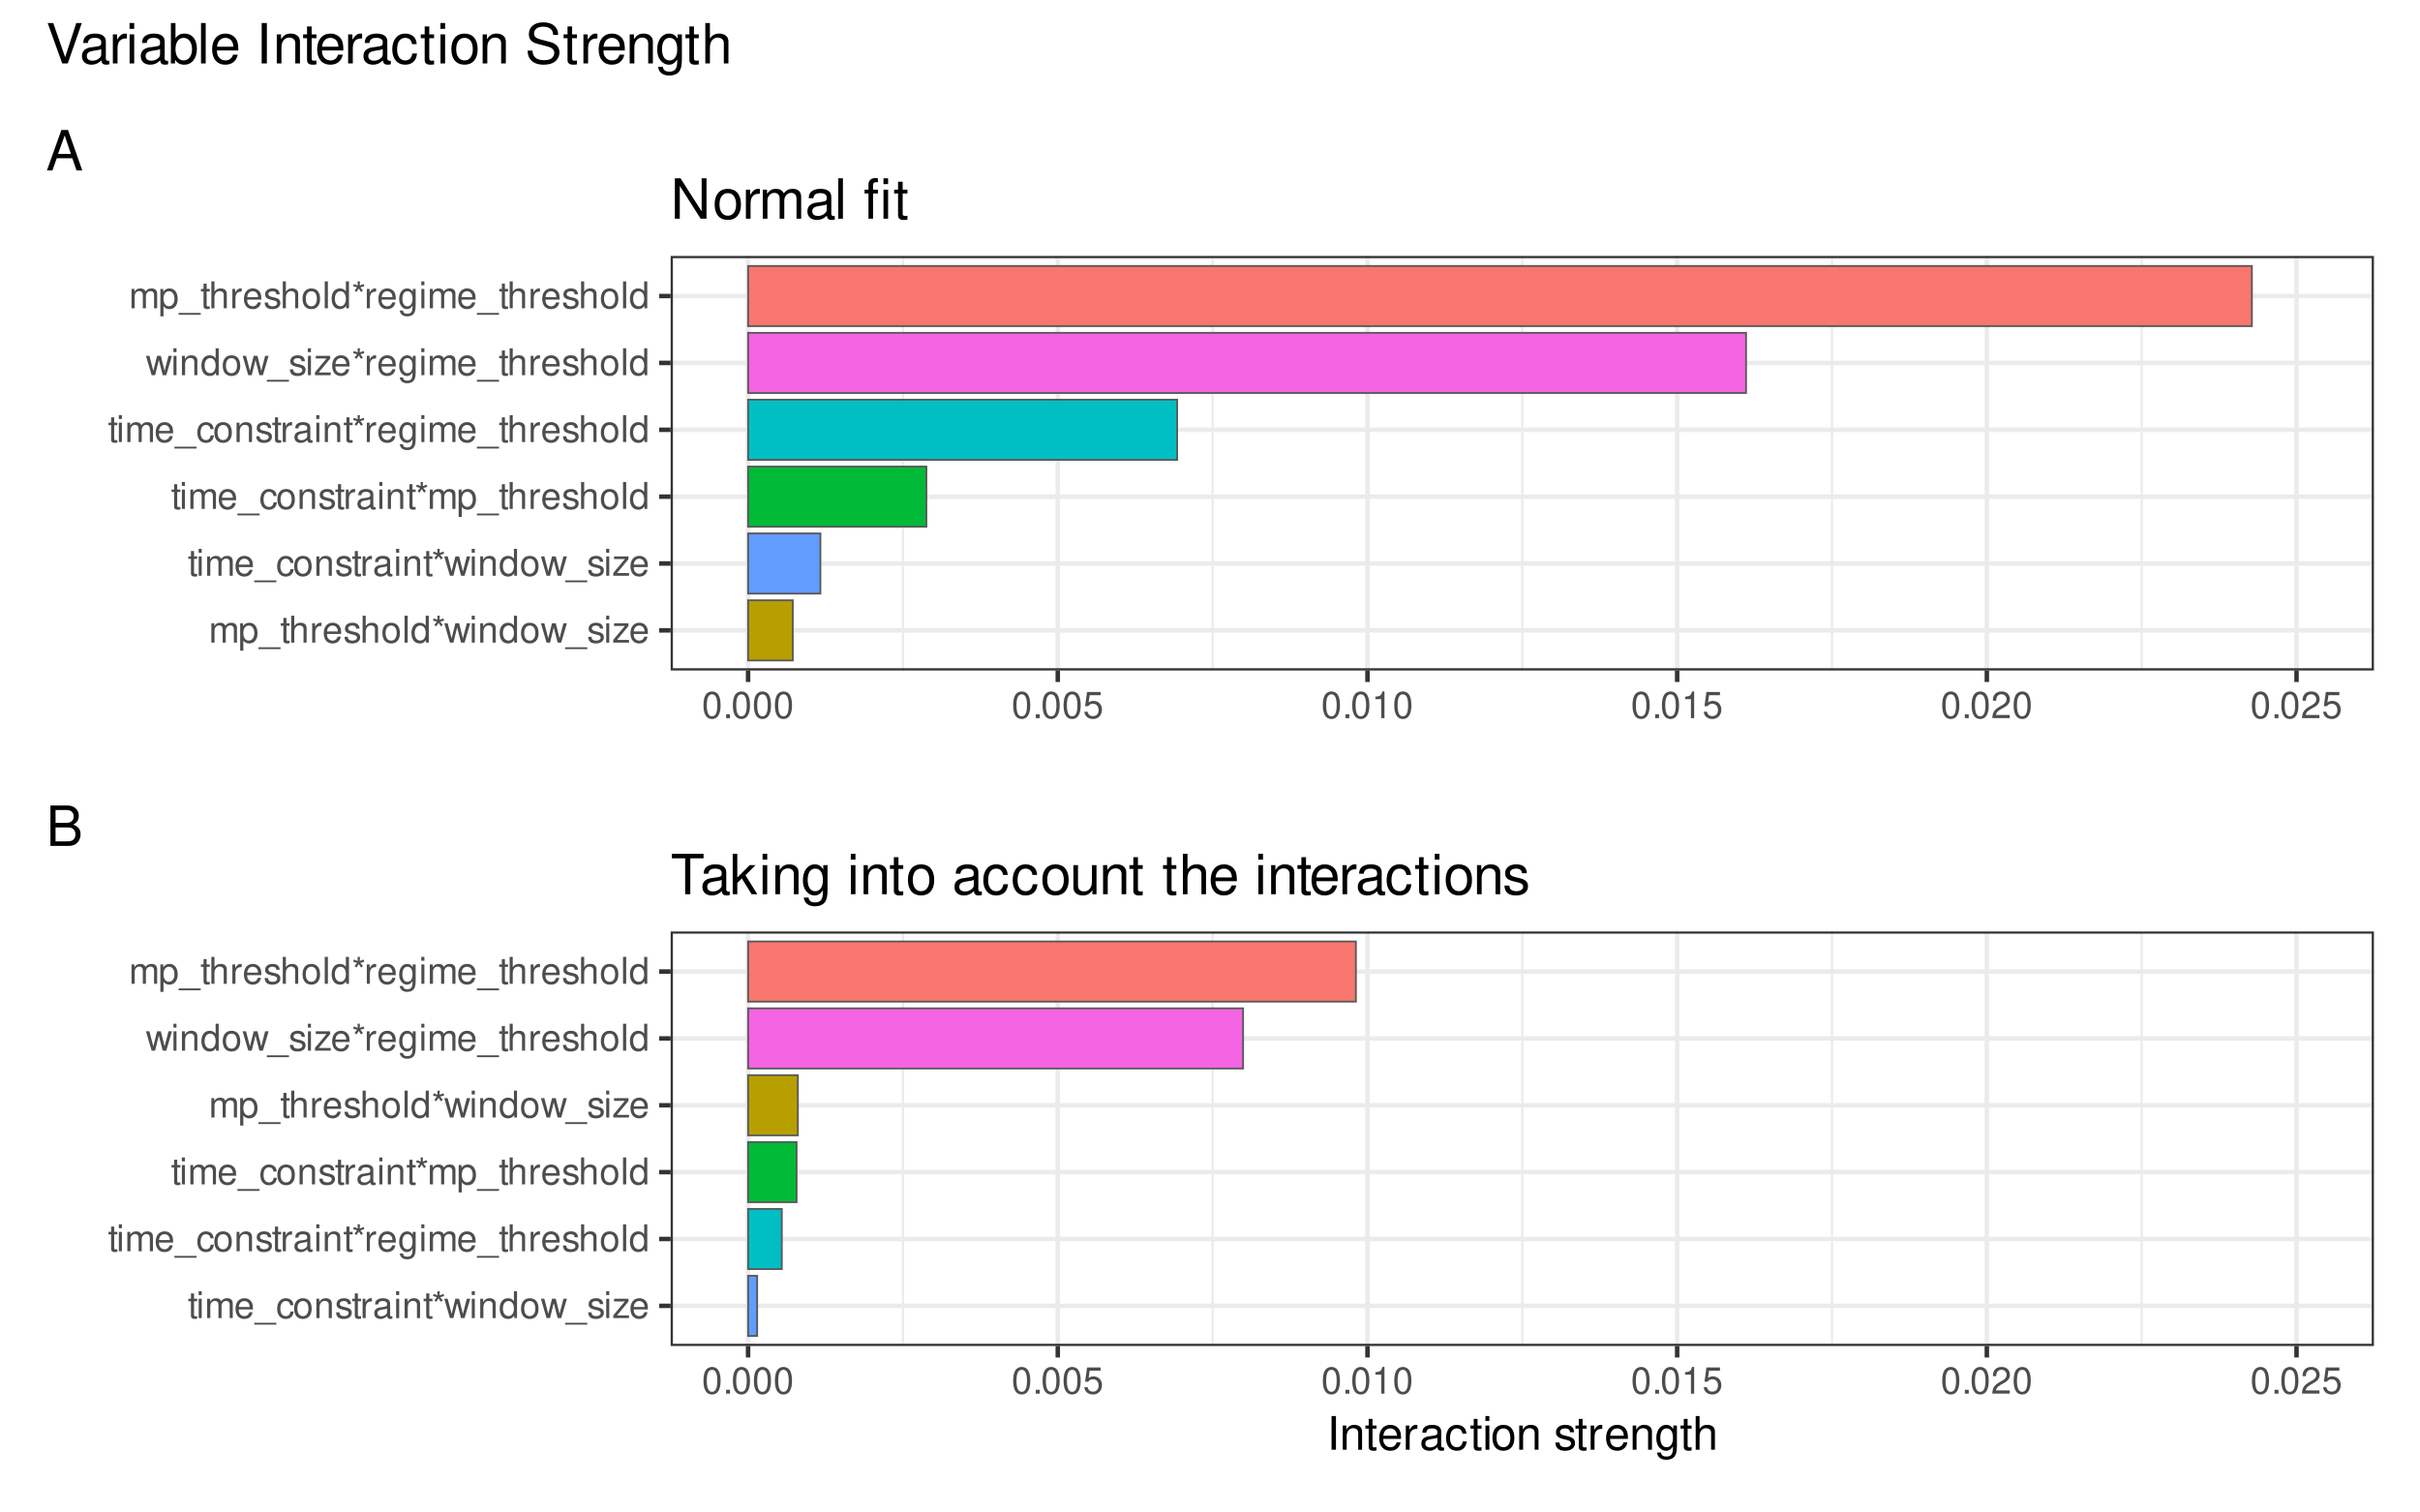 <?xml version="1.0" encoding="UTF-8"?>
<svg xmlns="http://www.w3.org/2000/svg" xmlns:xlink="http://www.w3.org/1999/xlink" width="576pt" height="360pt" viewBox="0 0 576 360" version="1.1">
<defs>
<g>
<symbol overflow="visible" id="glyph0-0">
<path style="stroke:none;" d=""/>
</symbol>
<symbol overflow="visible" id="glyph0-1">
<path style="stroke:none;" d="M 0.609 -4.609 L 0.609 0 L 1.359 0 L 1.359 -2.891 C 1.359 -3.562 1.844 -4.094 2.438 -4.094 C 2.984 -4.094 3.297 -3.766 3.297 -3.172 L 3.297 0 L 4.031 0 L 4.031 -2.891 C 4.031 -3.562 4.516 -4.094 5.109 -4.094 C 5.641 -4.094 5.969 -3.75 5.969 -3.172 L 5.969 0 L 6.703 0 L 6.703 -3.453 C 6.703 -4.281 6.234 -4.734 5.359 -4.734 C 4.75 -4.734 4.375 -4.562 3.953 -4.031 C 3.672 -4.531 3.312 -4.734 2.703 -4.734 C 2.094 -4.734 1.688 -4.516 1.297 -3.953 L 1.297 -4.609 Z M 0.609 -4.609 "/>
</symbol>
<symbol overflow="visible" id="glyph0-2">
<path style="stroke:none;" d="M 0.469 1.922 L 1.219 1.922 L 1.219 -0.484 C 1.594 -0.016 2.031 0.203 2.625 0.203 C 3.828 0.203 4.594 -0.75 4.594 -2.219 C 4.594 -3.781 3.844 -4.734 2.625 -4.734 C 2 -4.734 1.5 -4.453 1.156 -3.922 L 1.156 -4.609 L 0.469 -4.609 Z M 2.5 -4.062 C 3.312 -4.062 3.828 -3.344 3.828 -2.25 C 3.828 -1.203 3.297 -0.484 2.5 -0.484 C 1.719 -0.484 1.219 -1.188 1.219 -2.266 C 1.219 -3.359 1.719 -4.062 2.5 -4.062 Z M 2.5 -4.062 "/>
</symbol>
<symbol overflow="visible" id="glyph0-3">
<path style="stroke:none;" d="M 5.078 1.109 L -0.188 1.109 L -0.188 1.547 L 5.078 1.547 Z M 5.078 1.109 "/>
</symbol>
<symbol overflow="visible" id="glyph0-4">
<path style="stroke:none;" d="M 2.234 -4.609 L 1.484 -4.609 L 1.484 -5.875 L 0.75 -5.875 L 0.75 -4.609 L 0.125 -4.609 L 0.125 -4.016 L 0.75 -4.016 L 0.75 -0.531 C 0.75 -0.047 1.062 0.203 1.641 0.203 C 1.828 0.203 1.984 0.188 2.234 0.141 L 2.234 -0.469 C 2.125 -0.453 2.031 -0.438 1.875 -0.438 C 1.562 -0.438 1.484 -0.531 1.484 -0.859 L 1.484 -4.016 L 2.234 -4.016 Z M 2.234 -4.609 "/>
</symbol>
<symbol overflow="visible" id="glyph0-5">
<path style="stroke:none;" d="M 0.609 -6.406 L 0.609 0 L 1.344 0 L 1.344 -2.547 C 1.344 -3.484 1.844 -4.094 2.594 -4.094 C 2.844 -4.094 3.062 -4.031 3.25 -3.891 C 3.453 -3.734 3.547 -3.516 3.547 -3.188 L 3.547 0 L 4.281 0 L 4.281 -3.484 C 4.281 -4.25 3.719 -4.734 2.828 -4.734 C 2.172 -4.734 1.781 -4.547 1.344 -3.969 L 1.344 -6.406 Z M 0.609 -6.406 "/>
</symbol>
<symbol overflow="visible" id="glyph0-6">
<path style="stroke:none;" d="M 0.609 -4.609 L 0.609 0 L 1.344 0 L 1.344 -2.391 C 1.359 -3.5 1.812 -4 2.828 -3.969 L 2.828 -4.719 C 2.703 -4.734 2.625 -4.734 2.547 -4.734 C 2.062 -4.734 1.703 -4.453 1.281 -3.781 L 1.281 -4.609 Z M 0.609 -4.609 "/>
</symbol>
<symbol overflow="visible" id="glyph0-7">
<path style="stroke:none;" d="M 4.516 -2.062 C 4.516 -2.766 4.453 -3.188 4.328 -3.531 C 4.031 -4.281 3.328 -4.734 2.469 -4.734 C 1.172 -4.734 0.359 -3.766 0.359 -2.25 C 0.359 -0.719 1.141 0.203 2.453 0.203 C 3.5 0.203 4.234 -0.391 4.422 -1.406 L 3.672 -1.406 C 3.469 -0.797 3.062 -0.469 2.469 -0.469 C 2 -0.469 1.609 -0.688 1.359 -1.078 C 1.188 -1.344 1.125 -1.594 1.125 -2.062 Z M 1.141 -2.656 C 1.203 -3.516 1.719 -4.062 2.453 -4.062 C 3.203 -4.062 3.719 -3.484 3.719 -2.656 Z M 1.141 -2.656 "/>
</symbol>
<symbol overflow="visible" id="glyph0-8">
<path style="stroke:none;" d="M 3.859 -3.328 C 3.844 -4.234 3.25 -4.734 2.188 -4.734 C 1.109 -4.734 0.406 -4.188 0.406 -3.328 C 0.406 -2.609 0.781 -2.266 1.875 -2 L 2.562 -1.844 C 3.062 -1.719 3.266 -1.531 3.266 -1.203 C 3.266 -0.766 2.844 -0.469 2.203 -0.469 C 1.797 -0.469 1.469 -0.594 1.281 -0.781 C 1.172 -0.922 1.125 -1.047 1.078 -1.375 L 0.297 -1.375 C 0.328 -0.312 0.938 0.203 2.141 0.203 C 3.297 0.203 4.031 -0.375 4.031 -1.266 C 4.031 -1.938 3.656 -2.328 2.734 -2.547 L 2.031 -2.703 C 1.438 -2.844 1.172 -3.047 1.172 -3.375 C 1.172 -3.797 1.562 -4.062 2.156 -4.062 C 2.75 -4.062 3.062 -3.812 3.078 -3.328 Z M 3.859 -3.328 "/>
</symbol>
<symbol overflow="visible" id="glyph0-9">
<path style="stroke:none;" d="M 2.391 -4.734 C 1.094 -4.734 0.312 -3.812 0.312 -2.266 C 0.312 -0.719 1.094 0.203 2.406 0.203 C 3.703 0.203 4.484 -0.719 4.484 -2.234 C 4.484 -3.828 3.734 -4.734 2.391 -4.734 Z M 2.406 -4.062 C 3.234 -4.062 3.719 -3.391 3.719 -2.25 C 3.719 -1.156 3.203 -0.469 2.406 -0.469 C 1.578 -0.469 1.078 -1.156 1.078 -2.266 C 1.078 -3.391 1.578 -4.062 2.406 -4.062 Z M 2.406 -4.062 "/>
</symbol>
<symbol overflow="visible" id="glyph0-10">
<path style="stroke:none;" d="M 1.344 -6.406 L 0.594 -6.406 L 0.594 0 L 1.344 0 Z M 1.344 -6.406 "/>
</symbol>
<symbol overflow="visible" id="glyph0-11">
<path style="stroke:none;" d="M 4.359 -6.406 L 3.625 -6.406 L 3.625 -4.031 C 3.312 -4.5 2.828 -4.734 2.203 -4.734 C 1.016 -4.734 0.234 -3.781 0.234 -2.312 C 0.234 -0.75 0.984 0.203 2.234 0.203 C 2.875 0.203 3.312 -0.031 3.703 -0.609 L 3.703 0 L 4.359 0 Z M 2.328 -4.062 C 3.125 -4.062 3.625 -3.359 3.625 -2.25 C 3.625 -1.188 3.109 -0.484 2.344 -0.484 C 1.531 -0.484 1 -1.203 1 -2.266 C 1 -3.344 1.531 -4.062 2.328 -4.062 Z M 2.328 -4.062 "/>
</symbol>
<symbol overflow="visible" id="glyph0-12">
<path style="stroke:none;" d="M 1.406 -6.406 L 1.453 -5.422 L 0.516 -5.766 L 0.359 -5.25 L 1.297 -4.984 L 0.688 -4.203 L 1.141 -3.875 L 1.688 -4.703 L 2.234 -3.875 L 2.688 -4.203 L 2.062 -4.984 L 3.016 -5.25 L 2.844 -5.766 L 1.922 -5.422 L 1.969 -6.406 Z M 1.406 -6.406 "/>
</symbol>
<symbol overflow="visible" id="glyph0-13">
<path style="stroke:none;" d="M 4.875 0 L 6.234 -4.609 L 5.406 -4.609 L 4.484 -1.016 L 3.578 -4.609 L 2.688 -4.609 L 1.797 -1.016 L 0.859 -4.609 L 0.047 -4.609 L 1.391 0 L 2.219 0 L 3.109 -3.609 L 4.031 0 Z M 4.875 0 "/>
</symbol>
<symbol overflow="visible" id="glyph0-14">
<path style="stroke:none;" d="M 1.312 -4.609 L 0.594 -4.609 L 0.594 0 L 1.312 0 Z M 1.312 -6.406 L 0.578 -6.406 L 0.578 -5.484 L 1.312 -5.484 Z M 1.312 -6.406 "/>
</symbol>
<symbol overflow="visible" id="glyph0-15">
<path style="stroke:none;" d="M 0.609 -4.609 L 0.609 0 L 1.359 0 L 1.359 -2.547 C 1.359 -3.484 1.844 -4.094 2.609 -4.094 C 3.188 -4.094 3.547 -3.75 3.547 -3.188 L 3.547 0 L 4.281 0 L 4.281 -3.484 C 4.281 -4.25 3.719 -4.734 2.828 -4.734 C 2.141 -4.734 1.703 -4.484 1.297 -3.828 L 1.297 -4.609 Z M 0.609 -4.609 "/>
</symbol>
<symbol overflow="visible" id="glyph0-16">
<path style="stroke:none;" d="M 3.891 -4.609 L 0.453 -4.609 L 0.453 -3.969 L 3.031 -3.969 L 0.266 -0.656 L 0.266 0 L 4.016 0 L 4.016 -0.641 L 1.156 -0.641 L 3.891 -3.953 Z M 3.891 -4.609 "/>
</symbol>
<symbol overflow="visible" id="glyph0-17">
<path style="stroke:none;" d="M 4.141 -3.062 C 4.109 -3.516 4.016 -3.797 3.828 -4.062 C 3.516 -4.484 2.969 -4.734 2.328 -4.734 C 1.078 -4.734 0.266 -3.75 0.266 -2.219 C 0.266 -0.734 1.062 0.203 2.312 0.203 C 3.406 0.203 4.109 -0.453 4.203 -1.578 L 3.453 -1.578 C 3.328 -0.844 2.953 -0.469 2.328 -0.469 C 1.516 -0.469 1.031 -1.141 1.031 -2.219 C 1.031 -3.375 1.516 -4.062 2.312 -4.062 C 2.922 -4.062 3.312 -3.703 3.406 -3.062 Z M 4.141 -3.062 "/>
</symbol>
<symbol overflow="visible" id="glyph0-18">
<path style="stroke:none;" d="M 4.703 -0.438 C 4.625 -0.406 4.594 -0.406 4.547 -0.406 C 4.297 -0.406 4.156 -0.547 4.156 -0.781 L 4.156 -3.484 C 4.156 -4.297 3.547 -4.734 2.422 -4.734 C 1.734 -4.734 1.203 -4.547 0.891 -4.203 C 0.672 -3.969 0.594 -3.703 0.578 -3.25 L 1.312 -3.25 C 1.375 -3.812 1.703 -4.062 2.391 -4.062 C 3.062 -4.062 3.422 -3.812 3.422 -3.375 L 3.422 -3.188 C 3.406 -2.875 3.25 -2.75 2.656 -2.672 C 1.625 -2.547 1.453 -2.5 1.172 -2.391 C 0.641 -2.156 0.375 -1.766 0.375 -1.156 C 0.375 -0.328 0.953 0.203 1.875 0.203 C 2.469 0.203 2.922 0 3.453 -0.469 C 3.5 0 3.734 0.203 4.203 0.203 C 4.359 0.203 4.453 0.188 4.703 0.125 Z M 3.422 -1.453 C 3.422 -1.203 3.359 -1.062 3.125 -0.859 C 2.828 -0.578 2.469 -0.438 2.047 -0.438 C 1.469 -0.438 1.141 -0.719 1.141 -1.172 C 1.141 -1.656 1.453 -1.906 2.25 -2.016 C 3.031 -2.125 3.172 -2.156 3.422 -2.281 Z M 3.422 -1.453 "/>
</symbol>
<symbol overflow="visible" id="glyph0-19">
<path style="stroke:none;" d="M 3.547 -4.609 L 3.547 -3.938 C 3.188 -4.5 2.781 -4.734 2.203 -4.734 C 1.078 -4.734 0.312 -3.703 0.312 -2.219 C 0.312 -1.453 0.5 -0.891 0.891 -0.422 C 1.234 -0.016 1.672 0.203 2.141 0.203 C 2.703 0.203 3.094 -0.047 3.484 -0.625 L 3.484 -0.391 C 3.484 0.844 3.141 1.297 2.219 1.297 C 1.594 1.297 1.281 1.062 1.203 0.531 L 0.453 0.531 C 0.531 1.375 1.203 1.922 2.203 1.922 C 2.891 1.922 3.453 1.703 3.75 1.328 C 4.094 0.891 4.234 0.328 4.234 -0.75 L 4.234 -4.609 Z M 2.266 -4.062 C 3.047 -4.062 3.484 -3.406 3.484 -2.25 C 3.484 -1.125 3.031 -0.469 2.266 -0.469 C 1.516 -0.469 1.078 -1.141 1.078 -2.266 C 1.078 -3.391 1.516 -4.062 2.266 -4.062 Z M 2.266 -4.062 "/>
</symbol>
<symbol overflow="visible" id="glyph0-20">
<path style="stroke:none;" d="M 2.422 -6.359 C 1.844 -6.359 1.312 -6.094 0.984 -5.672 C 0.578 -5.109 0.375 -4.25 0.375 -3.078 C 0.375 -0.938 1.078 0.203 2.422 0.203 C 3.734 0.203 4.453 -0.938 4.453 -3.031 C 4.453 -4.25 4.266 -5.078 3.859 -5.672 C 3.531 -6.109 3.016 -6.359 2.422 -6.359 Z M 2.422 -5.672 C 3.25 -5.672 3.672 -4.828 3.672 -3.094 C 3.672 -1.281 3.266 -0.438 2.406 -0.438 C 1.578 -0.438 1.172 -1.312 1.172 -3.062 C 1.172 -4.828 1.578 -5.672 2.422 -5.672 Z M 2.422 -5.672 "/>
</symbol>
<symbol overflow="visible" id="glyph0-21">
<path style="stroke:none;" d="M 1.688 -0.922 L 0.766 -0.922 L 0.766 0 L 1.688 0 Z M 1.688 -0.922 "/>
</symbol>
<symbol overflow="visible" id="glyph0-22">
<path style="stroke:none;" d="M 4.188 -6.234 L 0.969 -6.234 L 0.5 -2.844 L 1.219 -2.844 C 1.578 -3.266 1.875 -3.422 2.359 -3.422 C 3.203 -3.422 3.719 -2.844 3.719 -1.922 C 3.719 -1.031 3.203 -0.484 2.359 -0.484 C 1.688 -0.484 1.266 -0.828 1.078 -1.531 L 0.312 -1.531 C 0.406 -1.016 0.5 -0.781 0.688 -0.547 C 1.031 -0.078 1.672 0.203 2.375 0.203 C 3.641 0.203 4.516 -0.719 4.516 -2.031 C 4.516 -3.266 3.688 -4.109 2.5 -4.109 C 2.062 -4.109 1.703 -4 1.344 -3.734 L 1.594 -5.469 L 4.188 -5.469 Z M 4.188 -6.234 "/>
</symbol>
<symbol overflow="visible" id="glyph0-23">
<path style="stroke:none;" d="M 2.281 -4.531 L 2.281 0 L 3.047 0 L 3.047 -6.359 L 2.547 -6.359 C 2.266 -5.391 2.094 -5.25 0.891 -5.094 L 0.891 -4.531 Z M 2.281 -4.531 "/>
</symbol>
<symbol overflow="visible" id="glyph0-24">
<path style="stroke:none;" d="M 4.453 -0.766 L 1.172 -0.766 C 1.25 -1.297 1.531 -1.625 2.297 -2.094 L 3.172 -2.594 C 4.047 -3.062 4.5 -3.719 4.5 -4.5 C 4.5 -5.031 4.281 -5.531 3.922 -5.875 C 3.547 -6.203 3.094 -6.359 2.5 -6.359 C 1.703 -6.359 1.125 -6.078 0.781 -5.531 C 0.547 -5.203 0.453 -4.797 0.438 -4.156 L 1.219 -4.156 C 1.234 -4.594 1.297 -4.844 1.406 -5.062 C 1.594 -5.438 2 -5.688 2.469 -5.688 C 3.172 -5.688 3.703 -5.172 3.703 -4.484 C 3.703 -3.969 3.406 -3.531 2.859 -3.219 L 2.047 -2.75 C 0.75 -2 0.375 -1.406 0.297 -0.016 L 4.453 -0.016 Z M 4.453 -0.766 "/>
</symbol>
<symbol overflow="visible" id="glyph1-0">
<path style="stroke:none;" d=""/>
</symbol>
<symbol overflow="visible" id="glyph1-1">
<path style="stroke:none;" d="M 8.531 -9.625 L 7.375 -9.625 L 7.375 -1.75 L 2.344 -9.625 L 1 -9.625 L 1 0 L 2.172 0 L 2.172 -7.797 L 7.141 0 L 8.531 0 Z M 8.531 -9.625 "/>
</symbol>
<symbol overflow="visible" id="glyph1-2">
<path style="stroke:none;" d="M 3.594 -7.109 C 1.641 -7.109 0.469 -5.734 0.469 -3.406 C 0.469 -1.062 1.641 0.297 3.609 0.297 C 5.562 0.297 6.734 -1.078 6.734 -3.359 C 6.734 -5.75 5.594 -7.109 3.594 -7.109 Z M 3.609 -6.094 C 4.844 -6.094 5.578 -5.078 5.578 -3.359 C 5.578 -1.734 4.812 -0.719 3.609 -0.719 C 2.375 -0.719 1.625 -1.734 1.625 -3.406 C 1.625 -5.078 2.375 -6.094 3.609 -6.094 Z M 3.609 -6.094 "/>
</symbol>
<symbol overflow="visible" id="glyph1-3">
<path style="stroke:none;" d="M 0.906 -6.922 L 0.906 0 L 2.016 0 L 2.016 -3.594 C 2.031 -5.25 2.719 -6 4.234 -5.953 L 4.234 -7.078 C 4.047 -7.109 3.953 -7.109 3.812 -7.109 C 3.109 -7.109 2.562 -6.688 1.922 -5.672 L 1.922 -6.922 Z M 0.906 -6.922 "/>
</symbol>
<symbol overflow="visible" id="glyph1-4">
<path style="stroke:none;" d="M 0.922 -6.922 L 0.922 0 L 2.031 0 L 2.031 -4.344 C 2.031 -5.344 2.766 -6.156 3.656 -6.156 C 4.469 -6.156 4.938 -5.656 4.938 -4.766 L 4.938 0 L 6.047 0 L 6.047 -4.344 C 6.047 -5.344 6.766 -6.156 7.672 -6.156 C 8.469 -6.156 8.953 -5.641 8.953 -4.766 L 8.953 0 L 10.062 0 L 10.062 -5.188 C 10.062 -6.438 9.344 -7.109 8.047 -7.109 C 7.125 -7.109 6.578 -6.844 5.922 -6.062 C 5.516 -6.797 4.969 -7.109 4.062 -7.109 C 3.141 -7.109 2.516 -6.766 1.938 -5.938 L 1.938 -6.922 Z M 0.922 -6.922 "/>
</symbol>
<symbol overflow="visible" id="glyph1-5">
<path style="stroke:none;" d="M 7.062 -0.641 C 6.938 -0.625 6.891 -0.625 6.828 -0.625 C 6.438 -0.625 6.234 -0.812 6.234 -1.156 L 6.234 -5.234 C 6.234 -6.453 5.328 -7.109 3.625 -7.109 C 2.609 -7.109 1.812 -6.828 1.328 -6.312 C 1.016 -5.953 0.891 -5.562 0.859 -4.875 L 1.969 -4.875 C 2.062 -5.719 2.562 -6.094 3.594 -6.094 C 4.594 -6.094 5.141 -5.734 5.141 -5.062 L 5.141 -4.781 C 5.125 -4.297 4.891 -4.125 3.984 -4.016 C 2.422 -3.812 2.188 -3.766 1.766 -3.594 C 0.969 -3.25 0.547 -2.641 0.547 -1.75 C 0.547 -0.484 1.422 0.297 2.828 0.297 C 3.703 0.297 4.391 0 5.172 -0.719 C 5.25 0 5.594 0.297 6.312 0.297 C 6.547 0.297 6.688 0.281 7.062 0.188 Z M 5.141 -2.172 C 5.141 -1.812 5.031 -1.578 4.703 -1.281 C 4.25 -0.875 3.703 -0.656 3.062 -0.656 C 2.203 -0.656 1.703 -1.062 1.703 -1.766 C 1.703 -2.5 2.172 -2.859 3.359 -3.031 C 4.547 -3.188 4.766 -3.25 5.141 -3.422 Z M 5.141 -2.172 "/>
</symbol>
<symbol overflow="visible" id="glyph1-6">
<path style="stroke:none;" d="M 2 -9.625 L 0.891 -9.625 L 0.891 0 L 2 0 Z M 2 -9.625 "/>
</symbol>
<symbol overflow="visible" id="glyph1-7">
<path style="stroke:none;" d=""/>
</symbol>
<symbol overflow="visible" id="glyph1-8">
<path style="stroke:none;" d="M 3.328 -6.922 L 2.172 -6.922 L 2.172 -8 C 2.172 -8.469 2.422 -8.703 2.938 -8.703 C 3.031 -8.703 3.078 -8.703 3.328 -8.688 L 3.328 -9.594 C 3.078 -9.656 2.938 -9.672 2.703 -9.672 C 1.688 -9.672 1.078 -9.078 1.078 -8.094 L 1.078 -6.922 L 0.156 -6.922 L 0.156 -6.016 L 1.078 -6.016 L 1.078 0 L 2.172 0 L 2.172 -6.016 L 3.328 -6.016 Z M 5.75 -6.922 L 4.656 -6.922 L 4.656 0 L 5.75 0 Z M 5.75 -9.625 L 4.656 -9.625 L 4.656 -8.234 L 5.75 -8.234 Z M 5.75 -9.625 "/>
</symbol>
<symbol overflow="visible" id="glyph1-9">
<path style="stroke:none;" d="M 3.359 -6.922 L 2.219 -6.922 L 2.219 -8.812 L 1.125 -8.812 L 1.125 -6.922 L 0.188 -6.922 L 0.188 -6.016 L 1.125 -6.016 L 1.125 -0.797 C 1.125 -0.078 1.594 0.297 2.453 0.297 C 2.75 0.297 2.984 0.281 3.359 0.219 L 3.359 -0.719 C 3.188 -0.672 3.047 -0.656 2.828 -0.656 C 2.344 -0.656 2.219 -0.797 2.219 -1.281 L 2.219 -6.016 L 3.359 -6.016 Z M 3.359 -6.922 "/>
</symbol>
<symbol overflow="visible" id="glyph1-10">
<path style="stroke:none;" d="M 6.266 -2.891 L 7.25 0 L 8.625 0 L 5.234 -9.625 L 3.656 -9.625 L 0.219 0 L 1.531 0 L 2.547 -2.891 Z M 5.922 -3.922 L 2.859 -3.922 L 4.438 -8.312 Z M 5.922 -3.922 "/>
</symbol>
<symbol overflow="visible" id="glyph1-11">
<path style="stroke:none;" d="M 4.672 -8.547 L 7.828 -8.547 L 7.828 -9.625 L 0.281 -9.625 L 0.281 -8.547 L 3.453 -8.547 L 3.453 0 L 4.672 0 Z M 4.672 -8.547 "/>
</symbol>
<symbol overflow="visible" id="glyph1-12">
<path style="stroke:none;" d="M 1.859 -9.625 L 0.766 -9.625 L 0.766 0 L 1.859 0 L 1.859 -2.688 L 2.938 -3.75 L 5.266 0 L 6.625 0 L 3.797 -4.531 L 6.203 -6.922 L 4.797 -6.922 L 1.859 -3.984 Z M 1.859 -9.625 "/>
</symbol>
<symbol overflow="visible" id="glyph1-13">
<path style="stroke:none;" d="M 1.984 -6.922 L 0.891 -6.922 L 0.891 0 L 1.984 0 Z M 1.984 -9.625 L 0.875 -9.625 L 0.875 -8.234 L 1.984 -8.234 Z M 1.984 -9.625 "/>
</symbol>
<symbol overflow="visible" id="glyph1-14">
<path style="stroke:none;" d="M 0.922 -6.922 L 0.922 0 L 2.031 0 L 2.031 -3.812 C 2.031 -5.234 2.766 -6.156 3.906 -6.156 C 4.781 -6.156 5.328 -5.625 5.328 -4.797 L 5.328 0 L 6.438 0 L 6.438 -5.234 C 6.438 -6.375 5.578 -7.109 4.234 -7.109 C 3.203 -7.109 2.547 -6.719 1.938 -5.75 L 1.938 -6.922 Z M 0.922 -6.922 "/>
</symbol>
<symbol overflow="visible" id="glyph1-15">
<path style="stroke:none;" d="M 5.328 -6.922 L 5.328 -5.922 C 4.781 -6.75 4.172 -7.109 3.297 -7.109 C 1.625 -7.109 0.469 -5.562 0.469 -3.344 C 0.469 -2.172 0.734 -1.328 1.328 -0.641 C 1.844 -0.031 2.516 0.297 3.219 0.297 C 4.047 0.297 4.641 -0.062 5.234 -0.938 L 5.234 -0.578 C 5.234 1.266 4.719 1.953 3.344 1.953 C 2.406 1.953 1.922 1.578 1.812 0.797 L 0.688 0.797 C 0.797 2.078 1.812 2.875 3.312 2.875 C 4.328 2.875 5.172 2.547 5.625 2 C 6.156 1.344 6.344 0.484 6.344 -1.141 L 6.344 -6.922 Z M 3.406 -6.094 C 4.562 -6.094 5.234 -5.125 5.234 -3.359 C 5.234 -1.688 4.562 -0.719 3.406 -0.719 C 2.266 -0.719 1.609 -1.703 1.609 -3.406 C 1.609 -5.094 2.266 -6.094 3.406 -6.094 Z M 3.406 -6.094 "/>
</symbol>
<symbol overflow="visible" id="glyph1-16">
<path style="stroke:none;" d="M 6.219 -4.594 C 6.172 -5.266 6.016 -5.703 5.75 -6.094 C 5.281 -6.734 4.453 -7.109 3.484 -7.109 C 1.609 -7.109 0.406 -5.641 0.406 -3.344 C 0.406 -1.109 1.594 0.297 3.469 0.297 C 5.125 0.297 6.172 -0.688 6.297 -2.375 L 5.188 -2.375 C 5 -1.266 4.438 -0.719 3.5 -0.719 C 2.281 -0.719 1.562 -1.703 1.562 -3.344 C 1.562 -5.062 2.266 -6.094 3.469 -6.094 C 4.391 -6.094 4.984 -5.562 5.109 -4.594 Z M 6.219 -4.594 "/>
</symbol>
<symbol overflow="visible" id="glyph1-17">
<path style="stroke:none;" d="M 6.359 0 L 6.359 -6.922 L 5.266 -6.922 L 5.266 -3 C 5.266 -1.578 4.531 -0.656 3.375 -0.656 C 2.516 -0.656 1.953 -1.188 1.953 -2.016 L 1.953 -6.922 L 0.859 -6.922 L 0.859 -1.578 C 0.859 -0.438 1.719 0.297 3.062 0.297 C 4.078 0.297 4.734 -0.047 5.375 -0.969 L 5.375 0 Z M 6.359 0 "/>
</symbol>
<symbol overflow="visible" id="glyph1-18">
<path style="stroke:none;" d="M 0.922 -9.625 L 0.922 0 L 2.016 0 L 2.016 -3.812 C 2.016 -5.234 2.766 -6.156 3.891 -6.156 C 4.266 -6.156 4.609 -6.047 4.875 -5.844 C 5.188 -5.609 5.328 -5.281 5.328 -4.797 L 5.328 0 L 6.422 0 L 6.422 -5.234 C 6.422 -6.391 5.578 -7.109 4.234 -7.109 C 3.266 -7.109 2.672 -6.812 2.016 -5.969 L 2.016 -9.625 Z M 0.922 -9.625 "/>
</symbol>
<symbol overflow="visible" id="glyph1-19">
<path style="stroke:none;" d="M 6.766 -3.094 C 6.766 -4.141 6.688 -4.781 6.5 -5.297 C 6.047 -6.438 4.984 -7.109 3.703 -7.109 C 1.766 -7.109 0.531 -5.656 0.531 -3.359 C 0.531 -1.078 1.719 0.297 3.672 0.297 C 5.25 0.297 6.344 -0.594 6.625 -2.094 L 5.516 -2.094 C 5.219 -1.188 4.594 -0.719 3.703 -0.719 C 3.016 -0.719 2.422 -1.031 2.047 -1.609 C 1.781 -2 1.688 -2.406 1.672 -3.094 Z M 1.703 -3.984 C 1.797 -5.266 2.578 -6.094 3.688 -6.094 C 4.812 -6.094 5.578 -5.234 5.578 -3.984 Z M 1.703 -3.984 "/>
</symbol>
<symbol overflow="visible" id="glyph1-20">
<path style="stroke:none;" d="M 5.781 -4.984 C 5.766 -6.344 4.875 -7.109 3.281 -7.109 C 1.656 -7.109 0.625 -6.281 0.625 -5 C 0.625 -3.922 1.172 -3.406 2.812 -3.016 L 3.844 -2.766 C 4.609 -2.578 4.906 -2.297 4.906 -1.812 C 4.906 -1.156 4.266 -0.719 3.297 -0.719 C 2.703 -0.719 2.203 -0.891 1.922 -1.172 C 1.75 -1.375 1.672 -1.578 1.609 -2.062 L 0.453 -2.062 C 0.5 -0.469 1.406 0.297 3.203 0.297 C 4.953 0.297 6.062 -0.547 6.062 -1.891 C 6.062 -2.922 5.484 -3.484 4.109 -3.812 L 3.047 -4.062 C 2.156 -4.281 1.766 -4.562 1.766 -5.062 C 1.766 -5.703 2.344 -6.094 3.234 -6.094 C 4.125 -6.094 4.594 -5.719 4.625 -4.984 Z M 5.781 -4.984 "/>
</symbol>
<symbol overflow="visible" id="glyph1-21">
<path style="stroke:none;" d="M 1.047 0 L 5.391 0 C 6.297 0 6.969 -0.25 7.484 -0.812 C 7.969 -1.312 8.219 -2 8.219 -2.75 C 8.219 -3.906 7.703 -4.609 6.469 -5.078 C 7.359 -5.5 7.797 -6.188 7.797 -7.188 C 7.797 -7.891 7.531 -8.5 7.031 -8.953 C 6.516 -9.406 5.875 -9.625 4.953 -9.625 L 1.047 -9.625 Z M 2.266 -5.484 L 2.266 -8.547 L 4.641 -8.547 C 5.328 -8.547 5.719 -8.453 6.047 -8.203 C 6.391 -7.938 6.578 -7.531 6.578 -7.016 C 6.578 -6.484 6.391 -6.094 6.047 -5.828 C 5.719 -5.578 5.328 -5.484 4.641 -5.484 Z M 2.266 -1.078 L 2.266 -4.391 L 5.266 -4.391 C 6.344 -4.391 7 -3.781 7 -2.734 C 7 -1.703 6.344 -1.078 5.266 -1.078 Z M 2.266 -1.078 "/>
</symbol>
<symbol overflow="visible" id="glyph1-22">
<path style="stroke:none;" d="M 5.172 0 L 8.516 -9.625 L 7.203 -9.625 L 4.547 -1.484 L 1.719 -9.625 L 0.391 -9.625 L 3.859 0 Z M 5.172 0 "/>
</symbol>
<symbol overflow="visible" id="glyph1-23">
<path style="stroke:none;" d="M 0.719 -9.625 L 0.719 0 L 1.703 0 L 1.703 -0.891 C 2.234 -0.078 2.938 0.297 3.891 0.297 C 5.719 0.297 6.906 -1.188 6.906 -3.484 C 6.906 -5.734 5.781 -7.109 3.953 -7.109 C 3 -7.109 2.328 -6.766 1.812 -5.984 L 1.812 -9.625 Z M 3.734 -6.094 C 4.969 -6.094 5.75 -5.016 5.75 -3.359 C 5.75 -1.797 4.938 -0.719 3.734 -0.719 C 2.562 -0.719 1.812 -1.781 1.812 -3.406 C 1.812 -5.031 2.562 -6.094 3.734 -6.094 Z M 3.734 -6.094 "/>
</symbol>
<symbol overflow="visible" id="glyph1-24">
<path style="stroke:none;" d="M 2.562 -9.625 L 1.328 -9.625 L 1.328 0 L 2.562 0 Z M 2.562 -9.625 "/>
</symbol>
<symbol overflow="visible" id="glyph1-25">
<path style="stroke:none;" d="M 7.875 -6.797 C 7.875 -7.453 7.828 -7.641 7.625 -8.094 C 7.094 -9.203 5.969 -9.781 4.344 -9.781 C 2.234 -9.781 0.922 -8.703 0.922 -6.953 C 0.922 -5.781 1.547 -5.047 2.812 -4.719 L 5.203 -4.078 C 6.438 -3.766 6.969 -3.281 6.969 -2.516 C 6.969 -2 6.688 -1.484 6.281 -1.188 C 5.906 -0.906 5.297 -0.781 4.516 -0.781 C 3.453 -0.781 2.766 -1.031 2.297 -1.578 C 1.938 -2 1.781 -2.469 1.797 -3.062 L 0.641 -3.062 C 0.641 -2.172 0.812 -1.594 1.203 -1.062 C 1.859 -0.156 2.969 0.297 4.438 0.297 C 5.578 0.297 6.516 0.047 7.141 -0.438 C 7.797 -0.953 8.203 -1.812 8.203 -2.641 C 8.203 -3.828 7.453 -4.703 6.156 -5.062 L 3.734 -5.703 C 2.578 -6.016 2.156 -6.391 2.156 -7.125 C 2.156 -8.109 3.016 -8.75 4.297 -8.75 C 5.828 -8.75 6.688 -8.062 6.703 -6.797 Z M 7.875 -6.797 "/>
</symbol>
<symbol overflow="visible" id="glyph2-0">
<path style="stroke:none;" d=""/>
</symbol>
<symbol overflow="visible" id="glyph2-1">
<path style="stroke:none;" d="M 2.141 -8.016 L 1.094 -8.016 L 1.094 0 L 2.141 0 Z M 2.141 -8.016 "/>
</symbol>
<symbol overflow="visible" id="glyph2-2">
<path style="stroke:none;" d="M 0.766 -5.766 L 0.766 0 L 1.688 0 L 1.688 -3.172 C 1.688 -4.359 2.312 -5.125 3.25 -5.125 C 3.984 -5.125 4.438 -4.688 4.438 -4 L 4.438 0 L 5.359 0 L 5.359 -4.359 C 5.359 -5.312 4.641 -5.922 3.531 -5.922 C 2.672 -5.922 2.125 -5.594 1.609 -4.797 L 1.609 -5.766 Z M 0.766 -5.766 "/>
</symbol>
<symbol overflow="visible" id="glyph2-3">
<path style="stroke:none;" d="M 2.797 -5.766 L 1.844 -5.766 L 1.844 -7.344 L 0.938 -7.344 L 0.938 -5.766 L 0.156 -5.766 L 0.156 -5.016 L 0.938 -5.016 L 0.938 -0.656 C 0.938 -0.062 1.328 0.25 2.047 0.25 C 2.281 0.25 2.484 0.234 2.797 0.172 L 2.797 -0.594 C 2.656 -0.562 2.547 -0.547 2.359 -0.547 C 1.953 -0.547 1.844 -0.656 1.844 -1.062 L 1.844 -5.016 L 2.797 -5.016 Z M 2.797 -5.766 "/>
</symbol>
<symbol overflow="visible" id="glyph2-4">
<path style="stroke:none;" d="M 5.641 -2.578 C 5.641 -3.453 5.578 -3.984 5.406 -4.406 C 5.031 -5.359 4.156 -5.922 3.078 -5.922 C 1.469 -5.922 0.438 -4.703 0.438 -2.812 C 0.438 -0.906 1.438 0.25 3.062 0.25 C 4.375 0.25 5.297 -0.5 5.516 -1.75 L 4.594 -1.75 C 4.344 -0.984 3.828 -0.594 3.094 -0.594 C 2.516 -0.594 2.016 -0.859 1.703 -1.344 C 1.484 -1.672 1.406 -2 1.391 -2.578 Z M 1.422 -3.328 C 1.5 -4.391 2.141 -5.078 3.062 -5.078 C 4 -5.078 4.656 -4.359 4.656 -3.328 Z M 1.422 -3.328 "/>
</symbol>
<symbol overflow="visible" id="glyph2-5">
<path style="stroke:none;" d="M 0.766 -5.766 L 0.766 0 L 1.688 0 L 1.688 -2.984 C 1.688 -4.375 2.266 -5 3.531 -4.969 L 3.531 -5.891 C 3.375 -5.922 3.281 -5.922 3.172 -5.922 C 2.578 -5.922 2.141 -5.578 1.609 -4.719 L 1.609 -5.766 Z M 0.766 -5.766 "/>
</symbol>
<symbol overflow="visible" id="glyph2-6">
<path style="stroke:none;" d="M 5.891 -0.531 C 5.781 -0.516 5.734 -0.516 5.688 -0.516 C 5.375 -0.516 5.188 -0.688 5.188 -0.969 L 5.188 -4.359 C 5.188 -5.375 4.438 -5.922 3.031 -5.922 C 2.172 -5.922 1.5 -5.688 1.109 -5.266 C 0.844 -4.969 0.734 -4.625 0.719 -4.062 L 1.641 -4.062 C 1.719 -4.766 2.141 -5.078 2.984 -5.078 C 3.828 -5.078 4.281 -4.781 4.281 -4.219 L 4.281 -3.984 C 4.266 -3.594 4.062 -3.438 3.328 -3.344 C 2.031 -3.172 1.828 -3.141 1.469 -2.984 C 0.797 -2.703 0.469 -2.203 0.469 -1.453 C 0.469 -0.406 1.188 0.25 2.359 0.25 C 3.078 0.25 3.656 0 4.312 -0.594 C 4.375 0 4.656 0.25 5.266 0.25 C 5.453 0.25 5.578 0.234 5.891 0.156 Z M 4.281 -1.812 C 4.281 -1.5 4.188 -1.312 3.922 -1.062 C 3.547 -0.719 3.094 -0.547 2.547 -0.547 C 1.844 -0.547 1.422 -0.891 1.422 -1.469 C 1.422 -2.078 1.812 -2.391 2.812 -2.531 C 3.781 -2.656 3.969 -2.703 4.281 -2.844 Z M 4.281 -1.812 "/>
</symbol>
<symbol overflow="visible" id="glyph2-7">
<path style="stroke:none;" d="M 5.188 -3.828 C 5.141 -4.391 5.016 -4.75 4.797 -5.078 C 4.406 -5.609 3.703 -5.922 2.906 -5.922 C 1.344 -5.922 0.344 -4.703 0.344 -2.781 C 0.344 -0.922 1.328 0.25 2.891 0.25 C 4.266 0.25 5.141 -0.578 5.25 -1.984 L 4.328 -1.984 C 4.172 -1.062 3.703 -0.594 2.922 -0.594 C 1.906 -0.594 1.297 -1.422 1.297 -2.781 C 1.297 -4.219 1.891 -5.078 2.891 -5.078 C 3.656 -5.078 4.141 -4.625 4.25 -3.828 Z M 5.188 -3.828 "/>
</symbol>
<symbol overflow="visible" id="glyph2-8">
<path style="stroke:none;" d="M 1.656 -5.766 L 0.734 -5.766 L 0.734 0 L 1.656 0 Z M 1.656 -8.016 L 0.719 -8.016 L 0.719 -6.859 L 1.656 -6.859 Z M 1.656 -8.016 "/>
</symbol>
<symbol overflow="visible" id="glyph2-9">
<path style="stroke:none;" d="M 2.984 -5.922 C 1.359 -5.922 0.391 -4.781 0.391 -2.844 C 0.391 -0.891 1.359 0.25 3 0.25 C 4.625 0.25 5.609 -0.906 5.609 -2.797 C 5.609 -4.797 4.656 -5.922 2.984 -5.922 Z M 3 -5.078 C 4.031 -5.078 4.656 -4.234 4.656 -2.812 C 4.656 -1.438 4.016 -0.594 3 -0.594 C 1.984 -0.594 1.359 -1.438 1.359 -2.844 C 1.359 -4.234 1.984 -5.078 3 -5.078 Z M 3 -5.078 "/>
</symbol>
<symbol overflow="visible" id="glyph2-10">
<path style="stroke:none;" d=""/>
</symbol>
<symbol overflow="visible" id="glyph2-11">
<path style="stroke:none;" d="M 4.812 -4.156 C 4.812 -5.297 4.062 -5.922 2.734 -5.922 C 1.391 -5.922 0.516 -5.234 0.516 -4.172 C 0.516 -3.266 0.984 -2.844 2.344 -2.516 L 3.203 -2.297 C 3.844 -2.141 4.094 -1.906 4.094 -1.5 C 4.094 -0.953 3.547 -0.594 2.75 -0.594 C 2.25 -0.594 1.844 -0.734 1.609 -0.984 C 1.469 -1.141 1.391 -1.312 1.344 -1.719 L 0.375 -1.719 C 0.422 -0.391 1.172 0.25 2.672 0.25 C 4.125 0.25 5.047 -0.469 5.047 -1.578 C 5.047 -2.438 4.562 -2.906 3.422 -3.172 L 2.547 -3.391 C 1.797 -3.562 1.469 -3.812 1.469 -4.219 C 1.469 -4.75 1.953 -5.078 2.688 -5.078 C 3.438 -5.078 3.828 -4.766 3.844 -4.156 Z M 4.812 -4.156 "/>
</symbol>
<symbol overflow="visible" id="glyph2-12">
<path style="stroke:none;" d="M 4.438 -5.766 L 4.438 -4.922 C 3.984 -5.625 3.469 -5.922 2.75 -5.922 C 1.359 -5.922 0.391 -4.625 0.391 -2.781 C 0.391 -1.812 0.609 -1.109 1.109 -0.531 C 1.547 -0.016 2.094 0.25 2.688 0.25 C 3.375 0.25 3.875 -0.062 4.359 -0.781 L 4.359 -0.484 C 4.359 1.062 3.922 1.625 2.781 1.625 C 2 1.625 1.594 1.312 1.5 0.656 L 0.578 0.656 C 0.656 1.734 1.5 2.391 2.766 2.391 C 3.609 2.391 4.312 2.125 4.688 1.656 C 5.125 1.125 5.297 0.406 5.297 -0.953 L 5.297 -5.766 Z M 2.844 -5.078 C 3.812 -5.078 4.359 -4.266 4.359 -2.812 C 4.359 -1.406 3.797 -0.594 2.844 -0.594 C 1.891 -0.594 1.344 -1.422 1.344 -2.844 C 1.344 -4.25 1.891 -5.078 2.844 -5.078 Z M 2.844 -5.078 "/>
</symbol>
<symbol overflow="visible" id="glyph2-13">
<path style="stroke:none;" d="M 0.766 -8.016 L 0.766 0 L 1.688 0 L 1.688 -3.172 C 1.688 -4.359 2.297 -5.125 3.25 -5.125 C 3.547 -5.125 3.844 -5.031 4.062 -4.875 C 4.328 -4.672 4.438 -4.406 4.438 -4 L 4.438 0 L 5.344 0 L 5.344 -4.359 C 5.344 -5.328 4.656 -5.922 3.531 -5.922 C 2.719 -5.922 2.219 -5.672 1.688 -4.969 L 1.688 -8.016 Z M 0.766 -8.016 "/>
</symbol>
</g>
<clipPath id="clip1">
  <path d="M 5.48 23.957 L 570.523 23.957 L 570.523 184.738 L 5.48 184.738 Z M 5.48 23.957 "/>
</clipPath>
<clipPath id="clip2">
  <path d="M 159.629 60.918 L 565.039 60.918 L 565.039 159.59 L 159.629 159.59 Z M 159.629 60.918 "/>
</clipPath>
<clipPath id="clip3">
  <path d="M 214 60.918 L 216 60.918 L 216 159.59 L 214 159.59 Z M 214 60.918 "/>
</clipPath>
<clipPath id="clip4">
  <path d="M 288 60.918 L 289 60.918 L 289 159.59 L 288 159.59 Z M 288 60.918 "/>
</clipPath>
<clipPath id="clip5">
  <path d="M 362 60.918 L 363 60.918 L 363 159.59 L 362 159.59 Z M 362 60.918 "/>
</clipPath>
<clipPath id="clip6">
  <path d="M 435 60.918 L 437 60.918 L 437 159.59 L 435 159.59 Z M 435 60.918 "/>
</clipPath>
<clipPath id="clip7">
  <path d="M 509 60.918 L 511 60.918 L 511 159.59 L 509 159.59 Z M 509 60.918 "/>
</clipPath>
<clipPath id="clip8">
  <path d="M 159.629 149 L 565.039 149 L 565.039 151 L 159.629 151 Z M 159.629 149 "/>
</clipPath>
<clipPath id="clip9">
  <path d="M 159.629 133 L 565.039 133 L 565.039 135 L 159.629 135 Z M 159.629 133 "/>
</clipPath>
<clipPath id="clip10">
  <path d="M 159.629 117 L 565.039 117 L 565.039 119 L 159.629 119 Z M 159.629 117 "/>
</clipPath>
<clipPath id="clip11">
  <path d="M 159.629 101 L 565.039 101 L 565.039 103 L 159.629 103 Z M 159.629 101 "/>
</clipPath>
<clipPath id="clip12">
  <path d="M 159.629 85 L 565.039 85 L 565.039 87 L 159.629 87 Z M 159.629 85 "/>
</clipPath>
<clipPath id="clip13">
  <path d="M 159.629 69 L 565.039 69 L 565.039 71 L 159.629 71 Z M 159.629 69 "/>
</clipPath>
<clipPath id="clip14">
  <path d="M 177 60.918 L 179 60.918 L 179 159.59 L 177 159.59 Z M 177 60.918 "/>
</clipPath>
<clipPath id="clip15">
  <path d="M 251 60.918 L 253 60.918 L 253 159.59 L 251 159.59 Z M 251 60.918 "/>
</clipPath>
<clipPath id="clip16">
  <path d="M 324 60.918 L 327 60.918 L 327 159.59 L 324 159.59 Z M 324 60.918 "/>
</clipPath>
<clipPath id="clip17">
  <path d="M 398 60.918 L 400 60.918 L 400 159.59 L 398 159.59 Z M 398 60.918 "/>
</clipPath>
<clipPath id="clip18">
  <path d="M 472 60.918 L 474 60.918 L 474 159.59 L 472 159.59 Z M 472 60.918 "/>
</clipPath>
<clipPath id="clip19">
  <path d="M 546 60.918 L 548 60.918 L 548 159.59 L 546 159.59 Z M 546 60.918 "/>
</clipPath>
<clipPath id="clip20">
  <path d="M 159.629 60.918 L 565.039 60.918 L 565.039 159.59 L 159.629 159.59 Z M 159.629 60.918 "/>
</clipPath>
<clipPath id="clip21">
  <path d="M 5.48 184.738 L 570.523 184.738 L 570.523 354.52 L 5.48 354.52 Z M 5.48 184.738 "/>
</clipPath>
<clipPath id="clip22">
  <path d="M 159.629 221.699 L 565.039 221.699 L 565.039 320.371 L 159.629 320.371 Z M 159.629 221.699 "/>
</clipPath>
<clipPath id="clip23">
  <path d="M 214 221.699 L 216 221.699 L 216 320.371 L 214 320.371 Z M 214 221.699 "/>
</clipPath>
<clipPath id="clip24">
  <path d="M 288 221.699 L 289 221.699 L 289 320.371 L 288 320.371 Z M 288 221.699 "/>
</clipPath>
<clipPath id="clip25">
  <path d="M 362 221.699 L 363 221.699 L 363 320.371 L 362 320.371 Z M 362 221.699 "/>
</clipPath>
<clipPath id="clip26">
  <path d="M 435 221.699 L 437 221.699 L 437 320.371 L 435 320.371 Z M 435 221.699 "/>
</clipPath>
<clipPath id="clip27">
  <path d="M 509 221.699 L 511 221.699 L 511 320.371 L 509 320.371 Z M 509 221.699 "/>
</clipPath>
<clipPath id="clip28">
  <path d="M 159.629 310 L 565.039 310 L 565.039 312 L 159.629 312 Z M 159.629 310 "/>
</clipPath>
<clipPath id="clip29">
  <path d="M 159.629 294 L 565.039 294 L 565.039 296 L 159.629 296 Z M 159.629 294 "/>
</clipPath>
<clipPath id="clip30">
  <path d="M 159.629 278 L 565.039 278 L 565.039 280 L 159.629 280 Z M 159.629 278 "/>
</clipPath>
<clipPath id="clip31">
  <path d="M 159.629 262 L 565.039 262 L 565.039 264 L 159.629 264 Z M 159.629 262 "/>
</clipPath>
<clipPath id="clip32">
  <path d="M 159.629 246 L 565.039 246 L 565.039 248 L 159.629 248 Z M 159.629 246 "/>
</clipPath>
<clipPath id="clip33">
  <path d="M 159.629 230 L 565.039 230 L 565.039 232 L 159.629 232 Z M 159.629 230 "/>
</clipPath>
<clipPath id="clip34">
  <path d="M 177 221.699 L 179 221.699 L 179 320.371 L 177 320.371 Z M 177 221.699 "/>
</clipPath>
<clipPath id="clip35">
  <path d="M 251 221.699 L 253 221.699 L 253 320.371 L 251 320.371 Z M 251 221.699 "/>
</clipPath>
<clipPath id="clip36">
  <path d="M 324 221.699 L 327 221.699 L 327 320.371 L 324 320.371 Z M 324 221.699 "/>
</clipPath>
<clipPath id="clip37">
  <path d="M 398 221.699 L 400 221.699 L 400 320.371 L 398 320.371 Z M 398 221.699 "/>
</clipPath>
<clipPath id="clip38">
  <path d="M 472 221.699 L 474 221.699 L 474 320.371 L 472 320.371 Z M 472 221.699 "/>
</clipPath>
<clipPath id="clip39">
  <path d="M 546 221.699 L 548 221.699 L 548 320.371 L 546 320.371 Z M 546 221.699 "/>
</clipPath>
<clipPath id="clip40">
  <path d="M 159.629 221.699 L 565.039 221.699 L 565.039 320.371 L 159.629 320.371 Z M 159.629 221.699 "/>
</clipPath>
</defs>
<g id="surface47">
<rect x="0" y="0" width="576" height="360" style="fill:rgb(100%,100%,100%);fill-opacity:1;stroke:none;"/>
<rect x="0" y="0" width="576" height="360" style="fill:rgb(100%,100%,100%);fill-opacity:1;stroke:none;"/>
<path style="fill:none;stroke-width:1.067;stroke-linecap:round;stroke-linejoin:round;stroke:rgb(100%,100%,100%);stroke-opacity:1;stroke-miterlimit:10;" d="M 0 360 L 576 360 L 576 0 L 0 0 Z M 0 360 "/>
<g clip-path="url(#clip1)" clip-rule="nonzero">
<path style="fill-rule:nonzero;fill:rgb(100%,100%,100%);fill-opacity:1;stroke-width:1.067;stroke-linecap:round;stroke-linejoin:round;stroke:rgb(100%,100%,100%);stroke-opacity:1;stroke-miterlimit:10;" d="M 5.48 184.738 L 570.523 184.738 L 570.523 23.957 L 5.48 23.957 Z M 5.48 184.738 "/>
</g>
<g clip-path="url(#clip2)" clip-rule="nonzero">
<path style=" stroke:none;fill-rule:nonzero;fill:rgb(100%,100%,100%);fill-opacity:1;" d="M 159.629 159.59 L 565.039 159.59 L 565.039 60.918 L 159.629 60.918 Z M 159.629 159.59 "/>
</g>
<g clip-path="url(#clip3)" clip-rule="nonzero">
<path style="fill:none;stroke-width:0.533;stroke-linecap:butt;stroke-linejoin:round;stroke:rgb(92.157%,92.157%,92.157%);stroke-opacity:1;stroke-miterlimit:10;" d="M 214.914 159.59 L 214.914 60.918 "/>
</g>
<g clip-path="url(#clip4)" clip-rule="nonzero">
<path style="fill:none;stroke-width:0.533;stroke-linecap:butt;stroke-linejoin:round;stroke:rgb(92.157%,92.157%,92.157%);stroke-opacity:1;stroke-miterlimit:10;" d="M 288.625 159.59 L 288.625 60.918 "/>
</g>
<g clip-path="url(#clip5)" clip-rule="nonzero">
<path style="fill:none;stroke-width:0.533;stroke-linecap:butt;stroke-linejoin:round;stroke:rgb(92.157%,92.157%,92.157%);stroke-opacity:1;stroke-miterlimit:10;" d="M 362.336 159.59 L 362.336 60.918 "/>
</g>
<g clip-path="url(#clip6)" clip-rule="nonzero">
<path style="fill:none;stroke-width:0.533;stroke-linecap:butt;stroke-linejoin:round;stroke:rgb(92.157%,92.157%,92.157%);stroke-opacity:1;stroke-miterlimit:10;" d="M 436.047 159.59 L 436.047 60.918 "/>
</g>
<g clip-path="url(#clip7)" clip-rule="nonzero">
<path style="fill:none;stroke-width:0.533;stroke-linecap:butt;stroke-linejoin:round;stroke:rgb(92.157%,92.157%,92.157%);stroke-opacity:1;stroke-miterlimit:10;" d="M 509.758 159.59 L 509.758 60.918 "/>
</g>
<g clip-path="url(#clip8)" clip-rule="nonzero">
<path style="fill:none;stroke-width:1.067;stroke-linecap:butt;stroke-linejoin:round;stroke:rgb(92.157%,92.157%,92.157%);stroke-opacity:1;stroke-miterlimit:10;" d="M 159.629 150.039 L 565.043 150.039 "/>
</g>
<g clip-path="url(#clip9)" clip-rule="nonzero">
<path style="fill:none;stroke-width:1.067;stroke-linecap:butt;stroke-linejoin:round;stroke:rgb(92.157%,92.157%,92.157%);stroke-opacity:1;stroke-miterlimit:10;" d="M 159.629 134.125 L 565.043 134.125 "/>
</g>
<g clip-path="url(#clip10)" clip-rule="nonzero">
<path style="fill:none;stroke-width:1.067;stroke-linecap:butt;stroke-linejoin:round;stroke:rgb(92.157%,92.157%,92.157%);stroke-opacity:1;stroke-miterlimit:10;" d="M 159.629 118.211 L 565.043 118.211 "/>
</g>
<g clip-path="url(#clip11)" clip-rule="nonzero">
<path style="fill:none;stroke-width:1.067;stroke-linecap:butt;stroke-linejoin:round;stroke:rgb(92.157%,92.157%,92.157%);stroke-opacity:1;stroke-miterlimit:10;" d="M 159.629 102.297 L 565.043 102.297 "/>
</g>
<g clip-path="url(#clip12)" clip-rule="nonzero">
<path style="fill:none;stroke-width:1.067;stroke-linecap:butt;stroke-linejoin:round;stroke:rgb(92.157%,92.157%,92.157%);stroke-opacity:1;stroke-miterlimit:10;" d="M 159.629 86.383 L 565.043 86.383 "/>
</g>
<g clip-path="url(#clip13)" clip-rule="nonzero">
<path style="fill:none;stroke-width:1.067;stroke-linecap:butt;stroke-linejoin:round;stroke:rgb(92.157%,92.157%,92.157%);stroke-opacity:1;stroke-miterlimit:10;" d="M 159.629 70.465 L 565.043 70.465 "/>
</g>
<g clip-path="url(#clip14)" clip-rule="nonzero">
<path style="fill:none;stroke-width:1.067;stroke-linecap:butt;stroke-linejoin:round;stroke:rgb(92.157%,92.157%,92.157%);stroke-opacity:1;stroke-miterlimit:10;" d="M 178.059 159.59 L 178.059 60.918 "/>
</g>
<g clip-path="url(#clip15)" clip-rule="nonzero">
<path style="fill:none;stroke-width:1.067;stroke-linecap:butt;stroke-linejoin:round;stroke:rgb(92.157%,92.157%,92.157%);stroke-opacity:1;stroke-miterlimit:10;" d="M 251.77 159.59 L 251.77 60.918 "/>
</g>
<g clip-path="url(#clip16)" clip-rule="nonzero">
<path style="fill:none;stroke-width:1.067;stroke-linecap:butt;stroke-linejoin:round;stroke:rgb(92.157%,92.157%,92.157%);stroke-opacity:1;stroke-miterlimit:10;" d="M 325.48 159.59 L 325.48 60.918 "/>
</g>
<g clip-path="url(#clip17)" clip-rule="nonzero">
<path style="fill:none;stroke-width:1.067;stroke-linecap:butt;stroke-linejoin:round;stroke:rgb(92.157%,92.157%,92.157%);stroke-opacity:1;stroke-miterlimit:10;" d="M 399.191 159.59 L 399.191 60.918 "/>
</g>
<g clip-path="url(#clip18)" clip-rule="nonzero">
<path style="fill:none;stroke-width:1.067;stroke-linecap:butt;stroke-linejoin:round;stroke:rgb(92.157%,92.157%,92.157%);stroke-opacity:1;stroke-miterlimit:10;" d="M 472.902 159.59 L 472.902 60.918 "/>
</g>
<g clip-path="url(#clip19)" clip-rule="nonzero">
<path style="fill:none;stroke-width:1.067;stroke-linecap:butt;stroke-linejoin:round;stroke:rgb(92.157%,92.157%,92.157%);stroke-opacity:1;stroke-miterlimit:10;" d="M 546.613 159.59 L 546.613 60.918 "/>
</g>
<path style="fill-rule:nonzero;fill:rgb(0%,72.941%,21.961%);fill-opacity:1;stroke-width:0.427;stroke-linecap:butt;stroke-linejoin:miter;stroke:rgb(34.902%,34.902%,34.902%);stroke-opacity:1;stroke-miterlimit:10;" d="M 178.059 125.371 L 220.5 125.371 L 220.5 111.047 L 178.059 111.047 Z M 178.059 125.371 "/>
<path style="fill-rule:nonzero;fill:rgb(38.039%,61.176%,100%);fill-opacity:1;stroke-width:0.427;stroke-linecap:butt;stroke-linejoin:miter;stroke:rgb(34.902%,34.902%,34.902%);stroke-opacity:1;stroke-miterlimit:10;" d="M 178.059 141.289 L 195.273 141.289 L 195.273 126.965 L 178.059 126.965 Z M 178.059 141.289 "/>
<path style="fill-rule:nonzero;fill:rgb(0%,74.902%,76.863%);fill-opacity:1;stroke-width:0.427;stroke-linecap:butt;stroke-linejoin:miter;stroke:rgb(34.902%,34.902%,34.902%);stroke-opacity:1;stroke-miterlimit:10;" d="M 178.059 109.457 L 280.184 109.457 L 280.184 95.133 L 178.059 95.133 Z M 178.059 109.457 "/>
<path style="fill-rule:nonzero;fill:rgb(71.765%,62.353%,0%);fill-opacity:1;stroke-width:0.427;stroke-linecap:butt;stroke-linejoin:miter;stroke:rgb(34.902%,34.902%,34.902%);stroke-opacity:1;stroke-miterlimit:10;" d="M 178.059 157.203 L 188.695 157.203 L 188.695 142.879 L 178.059 142.879 Z M 178.059 157.203 "/>
<path style="fill-rule:nonzero;fill:rgb(97.255%,46.275%,42.745%);fill-opacity:1;stroke-width:0.427;stroke-linecap:butt;stroke-linejoin:miter;stroke:rgb(34.902%,34.902%,34.902%);stroke-opacity:1;stroke-miterlimit:10;" d="M 178.059 77.629 L 535.992 77.629 L 535.992 63.305 L 178.059 63.305 Z M 178.059 77.629 "/>
<path style="fill-rule:nonzero;fill:rgb(96.078%,39.216%,89.02%);fill-opacity:1;stroke-width:0.427;stroke-linecap:butt;stroke-linejoin:miter;stroke:rgb(34.902%,34.902%,34.902%);stroke-opacity:1;stroke-miterlimit:10;" d="M 178.059 93.543 L 415.59 93.543 L 415.59 79.219 L 178.059 79.219 Z M 178.059 93.543 "/>
<g clip-path="url(#clip20)" clip-rule="nonzero">
<path style="fill:none;stroke-width:1.067;stroke-linecap:round;stroke-linejoin:round;stroke:rgb(20%,20%,20%);stroke-opacity:1;stroke-miterlimit:10;" d="M 159.629 159.59 L 565.039 159.59 L 565.039 60.918 L 159.629 60.918 Z M 159.629 159.59 "/>
</g>
<g style="fill:rgb(30.196%,30.196%,30.196%);fill-opacity:1;">
  <use xlink:href="#glyph0-1" x="49.699" y="152.954"/>
  <use xlink:href="#glyph0-2" x="56.699" y="152.954"/>
  <use xlink:href="#glyph0-3" x="61.699" y="152.954"/>
  <use xlink:href="#glyph0-4" x="66.699" y="152.954"/>
  <use xlink:href="#glyph0-5" x="68.699" y="152.954"/>
  <use xlink:href="#glyph0-6" x="73.699" y="152.954"/>
  <use xlink:href="#glyph0-7" x="76.699" y="152.954"/>
  <use xlink:href="#glyph0-8" x="81.699" y="152.954"/>
  <use xlink:href="#glyph0-5" x="85.699" y="152.954"/>
  <use xlink:href="#glyph0-9" x="90.699" y="152.954"/>
  <use xlink:href="#glyph0-10" x="95.699" y="152.954"/>
  <use xlink:href="#glyph0-11" x="97.699" y="152.954"/>
  <use xlink:href="#glyph0-12" x="102.699" y="152.954"/>
  <use xlink:href="#glyph0-13" x="105.699" y="152.954"/>
  <use xlink:href="#glyph0-14" x="111.699" y="152.954"/>
  <use xlink:href="#glyph0-15" x="113.699" y="152.954"/>
  <use xlink:href="#glyph0-11" x="118.699" y="152.954"/>
  <use xlink:href="#glyph0-9" x="123.699" y="152.954"/>
  <use xlink:href="#glyph0-13" x="128.699" y="152.954"/>
  <use xlink:href="#glyph0-3" x="134.699" y="152.954"/>
  <use xlink:href="#glyph0-8" x="139.699" y="152.954"/>
  <use xlink:href="#glyph0-14" x="143.699" y="152.954"/>
  <use xlink:href="#glyph0-16" x="145.699" y="152.954"/>
  <use xlink:href="#glyph0-7" x="149.699" y="152.954"/>
</g>
<g style="fill:rgb(30.196%,30.196%,30.196%);fill-opacity:1;">
  <use xlink:href="#glyph0-4" x="44.699" y="137.04"/>
  <use xlink:href="#glyph0-14" x="46.699" y="137.04"/>
  <use xlink:href="#glyph0-1" x="48.699" y="137.04"/>
  <use xlink:href="#glyph0-7" x="55.699" y="137.04"/>
  <use xlink:href="#glyph0-3" x="60.699" y="137.04"/>
  <use xlink:href="#glyph0-17" x="65.699" y="137.04"/>
  <use xlink:href="#glyph0-9" x="69.699" y="137.04"/>
  <use xlink:href="#glyph0-15" x="74.699" y="137.04"/>
  <use xlink:href="#glyph0-8" x="79.699" y="137.04"/>
  <use xlink:href="#glyph0-4" x="83.699" y="137.04"/>
  <use xlink:href="#glyph0-6" x="85.699" y="137.04"/>
  <use xlink:href="#glyph0-18" x="88.699" y="137.04"/>
  <use xlink:href="#glyph0-14" x="93.699" y="137.04"/>
  <use xlink:href="#glyph0-15" x="95.699" y="137.04"/>
  <use xlink:href="#glyph0-4" x="100.699" y="137.04"/>
  <use xlink:href="#glyph0-12" x="102.699" y="137.04"/>
  <use xlink:href="#glyph0-13" x="105.699" y="137.04"/>
  <use xlink:href="#glyph0-14" x="111.699" y="137.04"/>
  <use xlink:href="#glyph0-15" x="113.699" y="137.04"/>
  <use xlink:href="#glyph0-11" x="118.699" y="137.04"/>
  <use xlink:href="#glyph0-9" x="123.699" y="137.04"/>
  <use xlink:href="#glyph0-13" x="128.699" y="137.04"/>
  <use xlink:href="#glyph0-3" x="134.699" y="137.04"/>
  <use xlink:href="#glyph0-8" x="139.699" y="137.04"/>
  <use xlink:href="#glyph0-14" x="143.699" y="137.04"/>
  <use xlink:href="#glyph0-16" x="145.699" y="137.04"/>
  <use xlink:href="#glyph0-7" x="149.699" y="137.04"/>
</g>
<g style="fill:rgb(30.196%,30.196%,30.196%);fill-opacity:1;">
  <use xlink:href="#glyph0-4" x="40.699" y="121.126"/>
  <use xlink:href="#glyph0-14" x="42.699" y="121.126"/>
  <use xlink:href="#glyph0-1" x="44.699" y="121.126"/>
  <use xlink:href="#glyph0-7" x="51.699" y="121.126"/>
  <use xlink:href="#glyph0-3" x="56.699" y="121.126"/>
  <use xlink:href="#glyph0-17" x="61.699" y="121.126"/>
  <use xlink:href="#glyph0-9" x="65.699" y="121.126"/>
  <use xlink:href="#glyph0-15" x="70.699" y="121.126"/>
  <use xlink:href="#glyph0-8" x="75.699" y="121.126"/>
  <use xlink:href="#glyph0-4" x="79.699" y="121.126"/>
  <use xlink:href="#glyph0-6" x="81.699" y="121.126"/>
  <use xlink:href="#glyph0-18" x="84.699" y="121.126"/>
  <use xlink:href="#glyph0-14" x="89.699" y="121.126"/>
  <use xlink:href="#glyph0-15" x="91.699" y="121.126"/>
  <use xlink:href="#glyph0-4" x="96.699" y="121.126"/>
  <use xlink:href="#glyph0-12" x="98.699" y="121.126"/>
  <use xlink:href="#glyph0-1" x="101.699" y="121.126"/>
  <use xlink:href="#glyph0-2" x="108.699" y="121.126"/>
  <use xlink:href="#glyph0-3" x="113.699" y="121.126"/>
  <use xlink:href="#glyph0-4" x="118.699" y="121.126"/>
  <use xlink:href="#glyph0-5" x="120.699" y="121.126"/>
  <use xlink:href="#glyph0-6" x="125.699" y="121.126"/>
  <use xlink:href="#glyph0-7" x="128.699" y="121.126"/>
  <use xlink:href="#glyph0-8" x="133.699" y="121.126"/>
  <use xlink:href="#glyph0-5" x="137.699" y="121.126"/>
  <use xlink:href="#glyph0-9" x="142.699" y="121.126"/>
  <use xlink:href="#glyph0-10" x="147.699" y="121.126"/>
  <use xlink:href="#glyph0-11" x="149.699" y="121.126"/>
</g>
<g style="fill:rgb(30.196%,30.196%,30.196%);fill-opacity:1;">
  <use xlink:href="#glyph0-4" x="25.699" y="105.212"/>
  <use xlink:href="#glyph0-14" x="27.699" y="105.212"/>
  <use xlink:href="#glyph0-1" x="29.699" y="105.212"/>
  <use xlink:href="#glyph0-7" x="36.699" y="105.212"/>
  <use xlink:href="#glyph0-3" x="41.699" y="105.212"/>
  <use xlink:href="#glyph0-17" x="46.699" y="105.212"/>
  <use xlink:href="#glyph0-9" x="50.699" y="105.212"/>
  <use xlink:href="#glyph0-15" x="55.699" y="105.212"/>
  <use xlink:href="#glyph0-8" x="60.699" y="105.212"/>
  <use xlink:href="#glyph0-4" x="64.699" y="105.212"/>
  <use xlink:href="#glyph0-6" x="66.699" y="105.212"/>
  <use xlink:href="#glyph0-18" x="69.699" y="105.212"/>
  <use xlink:href="#glyph0-14" x="74.699" y="105.212"/>
  <use xlink:href="#glyph0-15" x="76.699" y="105.212"/>
  <use xlink:href="#glyph0-4" x="81.699" y="105.212"/>
  <use xlink:href="#glyph0-12" x="83.699" y="105.212"/>
  <use xlink:href="#glyph0-6" x="86.699" y="105.212"/>
  <use xlink:href="#glyph0-7" x="89.699" y="105.212"/>
  <use xlink:href="#glyph0-19" x="94.699" y="105.212"/>
  <use xlink:href="#glyph0-14" x="99.699" y="105.212"/>
  <use xlink:href="#glyph0-1" x="101.699" y="105.212"/>
  <use xlink:href="#glyph0-7" x="108.699" y="105.212"/>
  <use xlink:href="#glyph0-3" x="113.699" y="105.212"/>
  <use xlink:href="#glyph0-4" x="118.699" y="105.212"/>
  <use xlink:href="#glyph0-5" x="120.699" y="105.212"/>
  <use xlink:href="#glyph0-6" x="125.699" y="105.212"/>
  <use xlink:href="#glyph0-7" x="128.699" y="105.212"/>
  <use xlink:href="#glyph0-8" x="133.699" y="105.212"/>
  <use xlink:href="#glyph0-5" x="137.699" y="105.212"/>
  <use xlink:href="#glyph0-9" x="142.699" y="105.212"/>
  <use xlink:href="#glyph0-10" x="147.699" y="105.212"/>
  <use xlink:href="#glyph0-11" x="149.699" y="105.212"/>
</g>
<g style="fill:rgb(30.196%,30.196%,30.196%);fill-opacity:1;">
  <use xlink:href="#glyph0-13" x="34.699" y="89.298"/>
  <use xlink:href="#glyph0-14" x="40.699" y="89.298"/>
  <use xlink:href="#glyph0-15" x="42.699" y="89.298"/>
  <use xlink:href="#glyph0-11" x="47.699" y="89.298"/>
  <use xlink:href="#glyph0-9" x="52.699" y="89.298"/>
  <use xlink:href="#glyph0-13" x="57.699" y="89.298"/>
  <use xlink:href="#glyph0-3" x="63.699" y="89.298"/>
  <use xlink:href="#glyph0-8" x="68.699" y="89.298"/>
  <use xlink:href="#glyph0-14" x="72.699" y="89.298"/>
  <use xlink:href="#glyph0-16" x="74.699" y="89.298"/>
  <use xlink:href="#glyph0-7" x="78.699" y="89.298"/>
  <use xlink:href="#glyph0-12" x="83.699" y="89.298"/>
  <use xlink:href="#glyph0-6" x="86.699" y="89.298"/>
  <use xlink:href="#glyph0-7" x="89.699" y="89.298"/>
  <use xlink:href="#glyph0-19" x="94.699" y="89.298"/>
  <use xlink:href="#glyph0-14" x="99.699" y="89.298"/>
  <use xlink:href="#glyph0-1" x="101.699" y="89.298"/>
  <use xlink:href="#glyph0-7" x="108.699" y="89.298"/>
  <use xlink:href="#glyph0-3" x="113.699" y="89.298"/>
  <use xlink:href="#glyph0-4" x="118.699" y="89.298"/>
  <use xlink:href="#glyph0-5" x="120.699" y="89.298"/>
  <use xlink:href="#glyph0-6" x="125.699" y="89.298"/>
  <use xlink:href="#glyph0-7" x="128.699" y="89.298"/>
  <use xlink:href="#glyph0-8" x="133.699" y="89.298"/>
  <use xlink:href="#glyph0-5" x="137.699" y="89.298"/>
  <use xlink:href="#glyph0-9" x="142.699" y="89.298"/>
  <use xlink:href="#glyph0-10" x="147.699" y="89.298"/>
  <use xlink:href="#glyph0-11" x="149.699" y="89.298"/>
</g>
<g style="fill:rgb(30.196%,30.196%,30.196%);fill-opacity:1;">
  <use xlink:href="#glyph0-1" x="30.699" y="73.38"/>
  <use xlink:href="#glyph0-2" x="37.699" y="73.38"/>
  <use xlink:href="#glyph0-3" x="42.699" y="73.38"/>
  <use xlink:href="#glyph0-4" x="47.699" y="73.38"/>
  <use xlink:href="#glyph0-5" x="49.699" y="73.38"/>
  <use xlink:href="#glyph0-6" x="54.699" y="73.38"/>
  <use xlink:href="#glyph0-7" x="57.699" y="73.38"/>
  <use xlink:href="#glyph0-8" x="62.699" y="73.38"/>
  <use xlink:href="#glyph0-5" x="66.699" y="73.38"/>
  <use xlink:href="#glyph0-9" x="71.699" y="73.38"/>
  <use xlink:href="#glyph0-10" x="76.699" y="73.38"/>
  <use xlink:href="#glyph0-11" x="78.699" y="73.38"/>
  <use xlink:href="#glyph0-12" x="83.699" y="73.38"/>
  <use xlink:href="#glyph0-6" x="86.699" y="73.38"/>
  <use xlink:href="#glyph0-7" x="89.699" y="73.38"/>
  <use xlink:href="#glyph0-19" x="94.699" y="73.38"/>
  <use xlink:href="#glyph0-14" x="99.699" y="73.38"/>
  <use xlink:href="#glyph0-1" x="101.699" y="73.38"/>
  <use xlink:href="#glyph0-7" x="108.699" y="73.38"/>
  <use xlink:href="#glyph0-3" x="113.699" y="73.38"/>
  <use xlink:href="#glyph0-4" x="118.699" y="73.38"/>
  <use xlink:href="#glyph0-5" x="120.699" y="73.38"/>
  <use xlink:href="#glyph0-6" x="125.699" y="73.38"/>
  <use xlink:href="#glyph0-7" x="128.699" y="73.38"/>
  <use xlink:href="#glyph0-8" x="133.699" y="73.38"/>
  <use xlink:href="#glyph0-5" x="137.699" y="73.38"/>
  <use xlink:href="#glyph0-9" x="142.699" y="73.38"/>
  <use xlink:href="#glyph0-10" x="147.699" y="73.38"/>
  <use xlink:href="#glyph0-11" x="149.699" y="73.38"/>
</g>
<path style="fill:none;stroke-width:1.067;stroke-linecap:butt;stroke-linejoin:round;stroke:rgb(20%,20%,20%);stroke-opacity:1;stroke-miterlimit:10;" d="M 156.891 150.039 L 159.629 150.039 "/>
<path style="fill:none;stroke-width:1.067;stroke-linecap:butt;stroke-linejoin:round;stroke:rgb(20%,20%,20%);stroke-opacity:1;stroke-miterlimit:10;" d="M 156.891 134.125 L 159.629 134.125 "/>
<path style="fill:none;stroke-width:1.067;stroke-linecap:butt;stroke-linejoin:round;stroke:rgb(20%,20%,20%);stroke-opacity:1;stroke-miterlimit:10;" d="M 156.891 118.211 L 159.629 118.211 "/>
<path style="fill:none;stroke-width:1.067;stroke-linecap:butt;stroke-linejoin:round;stroke:rgb(20%,20%,20%);stroke-opacity:1;stroke-miterlimit:10;" d="M 156.891 102.297 L 159.629 102.297 "/>
<path style="fill:none;stroke-width:1.067;stroke-linecap:butt;stroke-linejoin:round;stroke:rgb(20%,20%,20%);stroke-opacity:1;stroke-miterlimit:10;" d="M 156.891 86.383 L 159.629 86.383 "/>
<path style="fill:none;stroke-width:1.067;stroke-linecap:butt;stroke-linejoin:round;stroke:rgb(20%,20%,20%);stroke-opacity:1;stroke-miterlimit:10;" d="M 156.891 70.465 L 159.629 70.465 "/>
<path style="fill:none;stroke-width:1.067;stroke-linecap:butt;stroke-linejoin:round;stroke:rgb(20%,20%,20%);stroke-opacity:1;stroke-miterlimit:10;" d="M 178.059 162.328 L 178.059 159.59 "/>
<path style="fill:none;stroke-width:1.067;stroke-linecap:butt;stroke-linejoin:round;stroke:rgb(20%,20%,20%);stroke-opacity:1;stroke-miterlimit:10;" d="M 251.77 162.328 L 251.77 159.59 "/>
<path style="fill:none;stroke-width:1.067;stroke-linecap:butt;stroke-linejoin:round;stroke:rgb(20%,20%,20%);stroke-opacity:1;stroke-miterlimit:10;" d="M 325.48 162.328 L 325.48 159.59 "/>
<path style="fill:none;stroke-width:1.067;stroke-linecap:butt;stroke-linejoin:round;stroke:rgb(20%,20%,20%);stroke-opacity:1;stroke-miterlimit:10;" d="M 399.191 162.328 L 399.191 159.59 "/>
<path style="fill:none;stroke-width:1.067;stroke-linecap:butt;stroke-linejoin:round;stroke:rgb(20%,20%,20%);stroke-opacity:1;stroke-miterlimit:10;" d="M 472.902 162.328 L 472.902 159.59 "/>
<path style="fill:none;stroke-width:1.067;stroke-linecap:butt;stroke-linejoin:round;stroke:rgb(20%,20%,20%);stroke-opacity:1;stroke-miterlimit:10;" d="M 546.613 162.328 L 546.613 159.59 "/>
<g style="fill:rgb(30.196%,30.196%,30.196%);fill-opacity:1;">
  <use xlink:href="#glyph0-20" x="167.059" y="170.935"/>
  <use xlink:href="#glyph0-21" x="172.059" y="170.935"/>
  <use xlink:href="#glyph0-20" x="174.059" y="170.935"/>
  <use xlink:href="#glyph0-20" x="179.059" y="170.935"/>
  <use xlink:href="#glyph0-20" x="184.059" y="170.935"/>
</g>
<g style="fill:rgb(30.196%,30.196%,30.196%);fill-opacity:1;">
  <use xlink:href="#glyph0-20" x="240.77" y="170.935"/>
  <use xlink:href="#glyph0-21" x="245.77" y="170.935"/>
  <use xlink:href="#glyph0-20" x="247.77" y="170.935"/>
  <use xlink:href="#glyph0-20" x="252.77" y="170.935"/>
  <use xlink:href="#glyph0-22" x="257.77" y="170.935"/>
</g>
<g style="fill:rgb(30.196%,30.196%,30.196%);fill-opacity:1;">
  <use xlink:href="#glyph0-20" x="314.48" y="170.935"/>
  <use xlink:href="#glyph0-21" x="319.48" y="170.935"/>
  <use xlink:href="#glyph0-20" x="321.48" y="170.935"/>
  <use xlink:href="#glyph0-23" x="326.48" y="170.935"/>
  <use xlink:href="#glyph0-20" x="331.48" y="170.935"/>
</g>
<g style="fill:rgb(30.196%,30.196%,30.196%);fill-opacity:1;">
  <use xlink:href="#glyph0-20" x="388.191" y="170.935"/>
  <use xlink:href="#glyph0-21" x="393.191" y="170.935"/>
  <use xlink:href="#glyph0-20" x="395.191" y="170.935"/>
  <use xlink:href="#glyph0-23" x="400.191" y="170.935"/>
  <use xlink:href="#glyph0-22" x="405.191" y="170.935"/>
</g>
<g style="fill:rgb(30.196%,30.196%,30.196%);fill-opacity:1;">
  <use xlink:href="#glyph0-20" x="461.902" y="170.935"/>
  <use xlink:href="#glyph0-21" x="466.902" y="170.935"/>
  <use xlink:href="#glyph0-20" x="468.902" y="170.935"/>
  <use xlink:href="#glyph0-24" x="473.902" y="170.935"/>
  <use xlink:href="#glyph0-20" x="478.902" y="170.935"/>
</g>
<g style="fill:rgb(30.196%,30.196%,30.196%);fill-opacity:1;">
  <use xlink:href="#glyph0-20" x="535.613" y="170.935"/>
  <use xlink:href="#glyph0-21" x="540.613" y="170.935"/>
  <use xlink:href="#glyph0-20" x="542.613" y="170.935"/>
  <use xlink:href="#glyph0-24" x="547.613" y="170.935"/>
  <use xlink:href="#glyph0-22" x="552.613" y="170.935"/>
</g>
<g style="fill:rgb(0%,0%,0%);fill-opacity:1;">
  <use xlink:href="#glyph1-1" x="159.629" y="52.06"/>
  <use xlink:href="#glyph1-2" x="169.629" y="52.06"/>
  <use xlink:href="#glyph1-3" x="176.629" y="52.06"/>
  <use xlink:href="#glyph1-4" x="180.629" y="52.06"/>
  <use xlink:href="#glyph1-5" x="191.629" y="52.06"/>
  <use xlink:href="#glyph1-6" x="198.629" y="52.06"/>
  <use xlink:href="#glyph1-7" x="201.629" y="52.06"/>
  <use xlink:href="#glyph1-8" x="205.629" y="52.06"/>
  <use xlink:href="#glyph1-9" x="212.629" y="52.06"/>
</g>
<g style="fill:rgb(0%,0%,0%);fill-opacity:1;">
  <use xlink:href="#glyph1-10" x="10.957" y="40.56"/>
</g>
<g clip-path="url(#clip21)" clip-rule="nonzero">
<path style="fill-rule:nonzero;fill:rgb(100%,100%,100%);fill-opacity:1;stroke-width:1.067;stroke-linecap:round;stroke-linejoin:round;stroke:rgb(100%,100%,100%);stroke-opacity:1;stroke-miterlimit:10;" d="M 5.48 354.52 L 570.523 354.52 L 570.523 184.738 L 5.48 184.738 Z M 5.48 354.52 "/>
</g>
<g clip-path="url(#clip22)" clip-rule="nonzero">
<path style=" stroke:none;fill-rule:nonzero;fill:rgb(100%,100%,100%);fill-opacity:1;" d="M 159.629 320.371 L 565.039 320.371 L 565.039 221.699 L 159.629 221.699 Z M 159.629 320.371 "/>
</g>
<g clip-path="url(#clip23)" clip-rule="nonzero">
<path style="fill:none;stroke-width:0.533;stroke-linecap:butt;stroke-linejoin:round;stroke:rgb(92.157%,92.157%,92.157%);stroke-opacity:1;stroke-miterlimit:10;" d="M 214.914 320.371 L 214.914 221.699 "/>
</g>
<g clip-path="url(#clip24)" clip-rule="nonzero">
<path style="fill:none;stroke-width:0.533;stroke-linecap:butt;stroke-linejoin:round;stroke:rgb(92.157%,92.157%,92.157%);stroke-opacity:1;stroke-miterlimit:10;" d="M 288.625 320.371 L 288.625 221.699 "/>
</g>
<g clip-path="url(#clip25)" clip-rule="nonzero">
<path style="fill:none;stroke-width:0.533;stroke-linecap:butt;stroke-linejoin:round;stroke:rgb(92.157%,92.157%,92.157%);stroke-opacity:1;stroke-miterlimit:10;" d="M 362.336 320.371 L 362.336 221.699 "/>
</g>
<g clip-path="url(#clip26)" clip-rule="nonzero">
<path style="fill:none;stroke-width:0.533;stroke-linecap:butt;stroke-linejoin:round;stroke:rgb(92.157%,92.157%,92.157%);stroke-opacity:1;stroke-miterlimit:10;" d="M 436.047 320.371 L 436.047 221.699 "/>
</g>
<g clip-path="url(#clip27)" clip-rule="nonzero">
<path style="fill:none;stroke-width:0.533;stroke-linecap:butt;stroke-linejoin:round;stroke:rgb(92.157%,92.157%,92.157%);stroke-opacity:1;stroke-miterlimit:10;" d="M 509.758 320.371 L 509.758 221.699 "/>
</g>
<g clip-path="url(#clip28)" clip-rule="nonzero">
<path style="fill:none;stroke-width:1.067;stroke-linecap:butt;stroke-linejoin:round;stroke:rgb(92.157%,92.157%,92.157%);stroke-opacity:1;stroke-miterlimit:10;" d="M 159.629 310.82 L 565.043 310.82 "/>
</g>
<g clip-path="url(#clip29)" clip-rule="nonzero">
<path style="fill:none;stroke-width:1.067;stroke-linecap:butt;stroke-linejoin:round;stroke:rgb(92.157%,92.157%,92.157%);stroke-opacity:1;stroke-miterlimit:10;" d="M 159.629 294.906 L 565.043 294.906 "/>
</g>
<g clip-path="url(#clip30)" clip-rule="nonzero">
<path style="fill:none;stroke-width:1.067;stroke-linecap:butt;stroke-linejoin:round;stroke:rgb(92.157%,92.157%,92.157%);stroke-opacity:1;stroke-miterlimit:10;" d="M 159.629 278.992 L 565.043 278.992 "/>
</g>
<g clip-path="url(#clip31)" clip-rule="nonzero">
<path style="fill:none;stroke-width:1.067;stroke-linecap:butt;stroke-linejoin:round;stroke:rgb(92.157%,92.157%,92.157%);stroke-opacity:1;stroke-miterlimit:10;" d="M 159.629 263.078 L 565.043 263.078 "/>
</g>
<g clip-path="url(#clip32)" clip-rule="nonzero">
<path style="fill:none;stroke-width:1.067;stroke-linecap:butt;stroke-linejoin:round;stroke:rgb(92.157%,92.157%,92.157%);stroke-opacity:1;stroke-miterlimit:10;" d="M 159.629 247.164 L 565.043 247.164 "/>
</g>
<g clip-path="url(#clip33)" clip-rule="nonzero">
<path style="fill:none;stroke-width:1.067;stroke-linecap:butt;stroke-linejoin:round;stroke:rgb(92.157%,92.157%,92.157%);stroke-opacity:1;stroke-miterlimit:10;" d="M 159.629 231.246 L 565.043 231.246 "/>
</g>
<g clip-path="url(#clip34)" clip-rule="nonzero">
<path style="fill:none;stroke-width:1.067;stroke-linecap:butt;stroke-linejoin:round;stroke:rgb(92.157%,92.157%,92.157%);stroke-opacity:1;stroke-miterlimit:10;" d="M 178.059 320.371 L 178.059 221.699 "/>
</g>
<g clip-path="url(#clip35)" clip-rule="nonzero">
<path style="fill:none;stroke-width:1.067;stroke-linecap:butt;stroke-linejoin:round;stroke:rgb(92.157%,92.157%,92.157%);stroke-opacity:1;stroke-miterlimit:10;" d="M 251.77 320.371 L 251.77 221.699 "/>
</g>
<g clip-path="url(#clip36)" clip-rule="nonzero">
<path style="fill:none;stroke-width:1.067;stroke-linecap:butt;stroke-linejoin:round;stroke:rgb(92.157%,92.157%,92.157%);stroke-opacity:1;stroke-miterlimit:10;" d="M 325.48 320.371 L 325.48 221.699 "/>
</g>
<g clip-path="url(#clip37)" clip-rule="nonzero">
<path style="fill:none;stroke-width:1.067;stroke-linecap:butt;stroke-linejoin:round;stroke:rgb(92.157%,92.157%,92.157%);stroke-opacity:1;stroke-miterlimit:10;" d="M 399.191 320.371 L 399.191 221.699 "/>
</g>
<g clip-path="url(#clip38)" clip-rule="nonzero">
<path style="fill:none;stroke-width:1.067;stroke-linecap:butt;stroke-linejoin:round;stroke:rgb(92.157%,92.157%,92.157%);stroke-opacity:1;stroke-miterlimit:10;" d="M 472.902 320.371 L 472.902 221.699 "/>
</g>
<g clip-path="url(#clip39)" clip-rule="nonzero">
<path style="fill:none;stroke-width:1.067;stroke-linecap:butt;stroke-linejoin:round;stroke:rgb(92.157%,92.157%,92.157%);stroke-opacity:1;stroke-miterlimit:10;" d="M 546.613 320.371 L 546.613 221.699 "/>
</g>
<path style="fill-rule:nonzero;fill:rgb(0%,72.941%,21.961%);fill-opacity:1;stroke-width:0.427;stroke-linecap:butt;stroke-linejoin:miter;stroke:rgb(34.902%,34.902%,34.902%);stroke-opacity:1;stroke-miterlimit:10;" d="M 178.059 286.152 L 189.605 286.152 L 189.605 271.828 L 178.059 271.828 Z M 178.059 286.152 "/>
<path style="fill-rule:nonzero;fill:rgb(38.039%,61.176%,100%);fill-opacity:1;stroke-width:0.427;stroke-linecap:butt;stroke-linejoin:miter;stroke:rgb(34.902%,34.902%,34.902%);stroke-opacity:1;stroke-miterlimit:10;" d="M 178.059 317.984 L 180.215 317.984 L 180.215 303.66 L 178.059 303.66 Z M 178.059 317.984 "/>
<path style="fill-rule:nonzero;fill:rgb(0%,74.902%,76.863%);fill-opacity:1;stroke-width:0.427;stroke-linecap:butt;stroke-linejoin:miter;stroke:rgb(34.902%,34.902%,34.902%);stroke-opacity:1;stroke-miterlimit:10;" d="M 178.059 302.066 L 186.086 302.066 L 186.086 287.742 L 178.059 287.742 Z M 178.059 302.066 "/>
<path style="fill-rule:nonzero;fill:rgb(71.765%,62.353%,0%);fill-opacity:1;stroke-width:0.427;stroke-linecap:butt;stroke-linejoin:miter;stroke:rgb(34.902%,34.902%,34.902%);stroke-opacity:1;stroke-miterlimit:10;" d="M 178.059 270.238 L 189.906 270.238 L 189.906 255.914 L 178.059 255.914 Z M 178.059 270.238 "/>
<path style="fill-rule:nonzero;fill:rgb(97.255%,46.275%,42.745%);fill-opacity:1;stroke-width:0.427;stroke-linecap:butt;stroke-linejoin:miter;stroke:rgb(34.902%,34.902%,34.902%);stroke-opacity:1;stroke-miterlimit:10;" d="M 178.059 238.41 L 322.727 238.41 L 322.727 224.086 L 178.059 224.086 Z M 178.059 238.41 "/>
<path style="fill-rule:nonzero;fill:rgb(96.078%,39.216%,89.02%);fill-opacity:1;stroke-width:0.427;stroke-linecap:butt;stroke-linejoin:miter;stroke:rgb(34.902%,34.902%,34.902%);stroke-opacity:1;stroke-miterlimit:10;" d="M 178.059 254.324 L 295.879 254.324 L 295.879 240 L 178.059 240 Z M 178.059 254.324 "/>
<g clip-path="url(#clip40)" clip-rule="nonzero">
<path style="fill:none;stroke-width:1.067;stroke-linecap:round;stroke-linejoin:round;stroke:rgb(20%,20%,20%);stroke-opacity:1;stroke-miterlimit:10;" d="M 159.629 320.371 L 565.039 320.371 L 565.039 221.699 L 159.629 221.699 Z M 159.629 320.371 "/>
</g>
<g style="fill:rgb(30.196%,30.196%,30.196%);fill-opacity:1;">
  <use xlink:href="#glyph0-4" x="44.699" y="313.735"/>
  <use xlink:href="#glyph0-14" x="46.699" y="313.735"/>
  <use xlink:href="#glyph0-1" x="48.699" y="313.735"/>
  <use xlink:href="#glyph0-7" x="55.699" y="313.735"/>
  <use xlink:href="#glyph0-3" x="60.699" y="313.735"/>
  <use xlink:href="#glyph0-17" x="65.699" y="313.735"/>
  <use xlink:href="#glyph0-9" x="69.699" y="313.735"/>
  <use xlink:href="#glyph0-15" x="74.699" y="313.735"/>
  <use xlink:href="#glyph0-8" x="79.699" y="313.735"/>
  <use xlink:href="#glyph0-4" x="83.699" y="313.735"/>
  <use xlink:href="#glyph0-6" x="85.699" y="313.735"/>
  <use xlink:href="#glyph0-18" x="88.699" y="313.735"/>
  <use xlink:href="#glyph0-14" x="93.699" y="313.735"/>
  <use xlink:href="#glyph0-15" x="95.699" y="313.735"/>
  <use xlink:href="#glyph0-4" x="100.699" y="313.735"/>
  <use xlink:href="#glyph0-12" x="102.699" y="313.735"/>
  <use xlink:href="#glyph0-13" x="105.699" y="313.735"/>
  <use xlink:href="#glyph0-14" x="111.699" y="313.735"/>
  <use xlink:href="#glyph0-15" x="113.699" y="313.735"/>
  <use xlink:href="#glyph0-11" x="118.699" y="313.735"/>
  <use xlink:href="#glyph0-9" x="123.699" y="313.735"/>
  <use xlink:href="#glyph0-13" x="128.699" y="313.735"/>
  <use xlink:href="#glyph0-3" x="134.699" y="313.735"/>
  <use xlink:href="#glyph0-8" x="139.699" y="313.735"/>
  <use xlink:href="#glyph0-14" x="143.699" y="313.735"/>
  <use xlink:href="#glyph0-16" x="145.699" y="313.735"/>
  <use xlink:href="#glyph0-7" x="149.699" y="313.735"/>
</g>
<g style="fill:rgb(30.196%,30.196%,30.196%);fill-opacity:1;">
  <use xlink:href="#glyph0-4" x="25.699" y="297.821"/>
  <use xlink:href="#glyph0-14" x="27.699" y="297.821"/>
  <use xlink:href="#glyph0-1" x="29.699" y="297.821"/>
  <use xlink:href="#glyph0-7" x="36.699" y="297.821"/>
  <use xlink:href="#glyph0-3" x="41.699" y="297.821"/>
  <use xlink:href="#glyph0-17" x="46.699" y="297.821"/>
  <use xlink:href="#glyph0-9" x="50.699" y="297.821"/>
  <use xlink:href="#glyph0-15" x="55.699" y="297.821"/>
  <use xlink:href="#glyph0-8" x="60.699" y="297.821"/>
  <use xlink:href="#glyph0-4" x="64.699" y="297.821"/>
  <use xlink:href="#glyph0-6" x="66.699" y="297.821"/>
  <use xlink:href="#glyph0-18" x="69.699" y="297.821"/>
  <use xlink:href="#glyph0-14" x="74.699" y="297.821"/>
  <use xlink:href="#glyph0-15" x="76.699" y="297.821"/>
  <use xlink:href="#glyph0-4" x="81.699" y="297.821"/>
  <use xlink:href="#glyph0-12" x="83.699" y="297.821"/>
  <use xlink:href="#glyph0-6" x="86.699" y="297.821"/>
  <use xlink:href="#glyph0-7" x="89.699" y="297.821"/>
  <use xlink:href="#glyph0-19" x="94.699" y="297.821"/>
  <use xlink:href="#glyph0-14" x="99.699" y="297.821"/>
  <use xlink:href="#glyph0-1" x="101.699" y="297.821"/>
  <use xlink:href="#glyph0-7" x="108.699" y="297.821"/>
  <use xlink:href="#glyph0-3" x="113.699" y="297.821"/>
  <use xlink:href="#glyph0-4" x="118.699" y="297.821"/>
  <use xlink:href="#glyph0-5" x="120.699" y="297.821"/>
  <use xlink:href="#glyph0-6" x="125.699" y="297.821"/>
  <use xlink:href="#glyph0-7" x="128.699" y="297.821"/>
  <use xlink:href="#glyph0-8" x="133.699" y="297.821"/>
  <use xlink:href="#glyph0-5" x="137.699" y="297.821"/>
  <use xlink:href="#glyph0-9" x="142.699" y="297.821"/>
  <use xlink:href="#glyph0-10" x="147.699" y="297.821"/>
  <use xlink:href="#glyph0-11" x="149.699" y="297.821"/>
</g>
<g style="fill:rgb(30.196%,30.196%,30.196%);fill-opacity:1;">
  <use xlink:href="#glyph0-4" x="40.699" y="281.907"/>
  <use xlink:href="#glyph0-14" x="42.699" y="281.907"/>
  <use xlink:href="#glyph0-1" x="44.699" y="281.907"/>
  <use xlink:href="#glyph0-7" x="51.699" y="281.907"/>
  <use xlink:href="#glyph0-3" x="56.699" y="281.907"/>
  <use xlink:href="#glyph0-17" x="61.699" y="281.907"/>
  <use xlink:href="#glyph0-9" x="65.699" y="281.907"/>
  <use xlink:href="#glyph0-15" x="70.699" y="281.907"/>
  <use xlink:href="#glyph0-8" x="75.699" y="281.907"/>
  <use xlink:href="#glyph0-4" x="79.699" y="281.907"/>
  <use xlink:href="#glyph0-6" x="81.699" y="281.907"/>
  <use xlink:href="#glyph0-18" x="84.699" y="281.907"/>
  <use xlink:href="#glyph0-14" x="89.699" y="281.907"/>
  <use xlink:href="#glyph0-15" x="91.699" y="281.907"/>
  <use xlink:href="#glyph0-4" x="96.699" y="281.907"/>
  <use xlink:href="#glyph0-12" x="98.699" y="281.907"/>
  <use xlink:href="#glyph0-1" x="101.699" y="281.907"/>
  <use xlink:href="#glyph0-2" x="108.699" y="281.907"/>
  <use xlink:href="#glyph0-3" x="113.699" y="281.907"/>
  <use xlink:href="#glyph0-4" x="118.699" y="281.907"/>
  <use xlink:href="#glyph0-5" x="120.699" y="281.907"/>
  <use xlink:href="#glyph0-6" x="125.699" y="281.907"/>
  <use xlink:href="#glyph0-7" x="128.699" y="281.907"/>
  <use xlink:href="#glyph0-8" x="133.699" y="281.907"/>
  <use xlink:href="#glyph0-5" x="137.699" y="281.907"/>
  <use xlink:href="#glyph0-9" x="142.699" y="281.907"/>
  <use xlink:href="#glyph0-10" x="147.699" y="281.907"/>
  <use xlink:href="#glyph0-11" x="149.699" y="281.907"/>
</g>
<g style="fill:rgb(30.196%,30.196%,30.196%);fill-opacity:1;">
  <use xlink:href="#glyph0-1" x="49.699" y="265.993"/>
  <use xlink:href="#glyph0-2" x="56.699" y="265.993"/>
  <use xlink:href="#glyph0-3" x="61.699" y="265.993"/>
  <use xlink:href="#glyph0-4" x="66.699" y="265.993"/>
  <use xlink:href="#glyph0-5" x="68.699" y="265.993"/>
  <use xlink:href="#glyph0-6" x="73.699" y="265.993"/>
  <use xlink:href="#glyph0-7" x="76.699" y="265.993"/>
  <use xlink:href="#glyph0-8" x="81.699" y="265.993"/>
  <use xlink:href="#glyph0-5" x="85.699" y="265.993"/>
  <use xlink:href="#glyph0-9" x="90.699" y="265.993"/>
  <use xlink:href="#glyph0-10" x="95.699" y="265.993"/>
  <use xlink:href="#glyph0-11" x="97.699" y="265.993"/>
  <use xlink:href="#glyph0-12" x="102.699" y="265.993"/>
  <use xlink:href="#glyph0-13" x="105.699" y="265.993"/>
  <use xlink:href="#glyph0-14" x="111.699" y="265.993"/>
  <use xlink:href="#glyph0-15" x="113.699" y="265.993"/>
  <use xlink:href="#glyph0-11" x="118.699" y="265.993"/>
  <use xlink:href="#glyph0-9" x="123.699" y="265.993"/>
  <use xlink:href="#glyph0-13" x="128.699" y="265.993"/>
  <use xlink:href="#glyph0-3" x="134.699" y="265.993"/>
  <use xlink:href="#glyph0-8" x="139.699" y="265.993"/>
  <use xlink:href="#glyph0-14" x="143.699" y="265.993"/>
  <use xlink:href="#glyph0-16" x="145.699" y="265.993"/>
  <use xlink:href="#glyph0-7" x="149.699" y="265.993"/>
</g>
<g style="fill:rgb(30.196%,30.196%,30.196%);fill-opacity:1;">
  <use xlink:href="#glyph0-13" x="34.699" y="250.079"/>
  <use xlink:href="#glyph0-14" x="40.699" y="250.079"/>
  <use xlink:href="#glyph0-15" x="42.699" y="250.079"/>
  <use xlink:href="#glyph0-11" x="47.699" y="250.079"/>
  <use xlink:href="#glyph0-9" x="52.699" y="250.079"/>
  <use xlink:href="#glyph0-13" x="57.699" y="250.079"/>
  <use xlink:href="#glyph0-3" x="63.699" y="250.079"/>
  <use xlink:href="#glyph0-8" x="68.699" y="250.079"/>
  <use xlink:href="#glyph0-14" x="72.699" y="250.079"/>
  <use xlink:href="#glyph0-16" x="74.699" y="250.079"/>
  <use xlink:href="#glyph0-7" x="78.699" y="250.079"/>
  <use xlink:href="#glyph0-12" x="83.699" y="250.079"/>
  <use xlink:href="#glyph0-6" x="86.699" y="250.079"/>
  <use xlink:href="#glyph0-7" x="89.699" y="250.079"/>
  <use xlink:href="#glyph0-19" x="94.699" y="250.079"/>
  <use xlink:href="#glyph0-14" x="99.699" y="250.079"/>
  <use xlink:href="#glyph0-1" x="101.699" y="250.079"/>
  <use xlink:href="#glyph0-7" x="108.699" y="250.079"/>
  <use xlink:href="#glyph0-3" x="113.699" y="250.079"/>
  <use xlink:href="#glyph0-4" x="118.699" y="250.079"/>
  <use xlink:href="#glyph0-5" x="120.699" y="250.079"/>
  <use xlink:href="#glyph0-6" x="125.699" y="250.079"/>
  <use xlink:href="#glyph0-7" x="128.699" y="250.079"/>
  <use xlink:href="#glyph0-8" x="133.699" y="250.079"/>
  <use xlink:href="#glyph0-5" x="137.699" y="250.079"/>
  <use xlink:href="#glyph0-9" x="142.699" y="250.079"/>
  <use xlink:href="#glyph0-10" x="147.699" y="250.079"/>
  <use xlink:href="#glyph0-11" x="149.699" y="250.079"/>
</g>
<g style="fill:rgb(30.196%,30.196%,30.196%);fill-opacity:1;">
  <use xlink:href="#glyph0-1" x="30.699" y="234.161"/>
  <use xlink:href="#glyph0-2" x="37.699" y="234.161"/>
  <use xlink:href="#glyph0-3" x="42.699" y="234.161"/>
  <use xlink:href="#glyph0-4" x="47.699" y="234.161"/>
  <use xlink:href="#glyph0-5" x="49.699" y="234.161"/>
  <use xlink:href="#glyph0-6" x="54.699" y="234.161"/>
  <use xlink:href="#glyph0-7" x="57.699" y="234.161"/>
  <use xlink:href="#glyph0-8" x="62.699" y="234.161"/>
  <use xlink:href="#glyph0-5" x="66.699" y="234.161"/>
  <use xlink:href="#glyph0-9" x="71.699" y="234.161"/>
  <use xlink:href="#glyph0-10" x="76.699" y="234.161"/>
  <use xlink:href="#glyph0-11" x="78.699" y="234.161"/>
  <use xlink:href="#glyph0-12" x="83.699" y="234.161"/>
  <use xlink:href="#glyph0-6" x="86.699" y="234.161"/>
  <use xlink:href="#glyph0-7" x="89.699" y="234.161"/>
  <use xlink:href="#glyph0-19" x="94.699" y="234.161"/>
  <use xlink:href="#glyph0-14" x="99.699" y="234.161"/>
  <use xlink:href="#glyph0-1" x="101.699" y="234.161"/>
  <use xlink:href="#glyph0-7" x="108.699" y="234.161"/>
  <use xlink:href="#glyph0-3" x="113.699" y="234.161"/>
  <use xlink:href="#glyph0-4" x="118.699" y="234.161"/>
  <use xlink:href="#glyph0-5" x="120.699" y="234.161"/>
  <use xlink:href="#glyph0-6" x="125.699" y="234.161"/>
  <use xlink:href="#glyph0-7" x="128.699" y="234.161"/>
  <use xlink:href="#glyph0-8" x="133.699" y="234.161"/>
  <use xlink:href="#glyph0-5" x="137.699" y="234.161"/>
  <use xlink:href="#glyph0-9" x="142.699" y="234.161"/>
  <use xlink:href="#glyph0-10" x="147.699" y="234.161"/>
  <use xlink:href="#glyph0-11" x="149.699" y="234.161"/>
</g>
<path style="fill:none;stroke-width:1.067;stroke-linecap:butt;stroke-linejoin:round;stroke:rgb(20%,20%,20%);stroke-opacity:1;stroke-miterlimit:10;" d="M 156.891 310.82 L 159.629 310.82 "/>
<path style="fill:none;stroke-width:1.067;stroke-linecap:butt;stroke-linejoin:round;stroke:rgb(20%,20%,20%);stroke-opacity:1;stroke-miterlimit:10;" d="M 156.891 294.906 L 159.629 294.906 "/>
<path style="fill:none;stroke-width:1.067;stroke-linecap:butt;stroke-linejoin:round;stroke:rgb(20%,20%,20%);stroke-opacity:1;stroke-miterlimit:10;" d="M 156.891 278.992 L 159.629 278.992 "/>
<path style="fill:none;stroke-width:1.067;stroke-linecap:butt;stroke-linejoin:round;stroke:rgb(20%,20%,20%);stroke-opacity:1;stroke-miterlimit:10;" d="M 156.891 263.078 L 159.629 263.078 "/>
<path style="fill:none;stroke-width:1.067;stroke-linecap:butt;stroke-linejoin:round;stroke:rgb(20%,20%,20%);stroke-opacity:1;stroke-miterlimit:10;" d="M 156.891 247.164 L 159.629 247.164 "/>
<path style="fill:none;stroke-width:1.067;stroke-linecap:butt;stroke-linejoin:round;stroke:rgb(20%,20%,20%);stroke-opacity:1;stroke-miterlimit:10;" d="M 156.891 231.246 L 159.629 231.246 "/>
<path style="fill:none;stroke-width:1.067;stroke-linecap:butt;stroke-linejoin:round;stroke:rgb(20%,20%,20%);stroke-opacity:1;stroke-miterlimit:10;" d="M 178.059 323.109 L 178.059 320.371 "/>
<path style="fill:none;stroke-width:1.067;stroke-linecap:butt;stroke-linejoin:round;stroke:rgb(20%,20%,20%);stroke-opacity:1;stroke-miterlimit:10;" d="M 251.77 323.109 L 251.77 320.371 "/>
<path style="fill:none;stroke-width:1.067;stroke-linecap:butt;stroke-linejoin:round;stroke:rgb(20%,20%,20%);stroke-opacity:1;stroke-miterlimit:10;" d="M 325.48 323.109 L 325.48 320.371 "/>
<path style="fill:none;stroke-width:1.067;stroke-linecap:butt;stroke-linejoin:round;stroke:rgb(20%,20%,20%);stroke-opacity:1;stroke-miterlimit:10;" d="M 399.191 323.109 L 399.191 320.371 "/>
<path style="fill:none;stroke-width:1.067;stroke-linecap:butt;stroke-linejoin:round;stroke:rgb(20%,20%,20%);stroke-opacity:1;stroke-miterlimit:10;" d="M 472.902 323.109 L 472.902 320.371 "/>
<path style="fill:none;stroke-width:1.067;stroke-linecap:butt;stroke-linejoin:round;stroke:rgb(20%,20%,20%);stroke-opacity:1;stroke-miterlimit:10;" d="M 546.613 323.109 L 546.613 320.371 "/>
<g style="fill:rgb(30.196%,30.196%,30.196%);fill-opacity:1;">
  <use xlink:href="#glyph0-20" x="167.059" y="331.716"/>
  <use xlink:href="#glyph0-21" x="172.059" y="331.716"/>
  <use xlink:href="#glyph0-20" x="174.059" y="331.716"/>
  <use xlink:href="#glyph0-20" x="179.059" y="331.716"/>
  <use xlink:href="#glyph0-20" x="184.059" y="331.716"/>
</g>
<g style="fill:rgb(30.196%,30.196%,30.196%);fill-opacity:1;">
  <use xlink:href="#glyph0-20" x="240.77" y="331.716"/>
  <use xlink:href="#glyph0-21" x="245.77" y="331.716"/>
  <use xlink:href="#glyph0-20" x="247.77" y="331.716"/>
  <use xlink:href="#glyph0-20" x="252.77" y="331.716"/>
  <use xlink:href="#glyph0-22" x="257.77" y="331.716"/>
</g>
<g style="fill:rgb(30.196%,30.196%,30.196%);fill-opacity:1;">
  <use xlink:href="#glyph0-20" x="314.48" y="331.716"/>
  <use xlink:href="#glyph0-21" x="319.48" y="331.716"/>
  <use xlink:href="#glyph0-20" x="321.48" y="331.716"/>
  <use xlink:href="#glyph0-23" x="326.48" y="331.716"/>
  <use xlink:href="#glyph0-20" x="331.48" y="331.716"/>
</g>
<g style="fill:rgb(30.196%,30.196%,30.196%);fill-opacity:1;">
  <use xlink:href="#glyph0-20" x="388.191" y="331.716"/>
  <use xlink:href="#glyph0-21" x="393.191" y="331.716"/>
  <use xlink:href="#glyph0-20" x="395.191" y="331.716"/>
  <use xlink:href="#glyph0-23" x="400.191" y="331.716"/>
  <use xlink:href="#glyph0-22" x="405.191" y="331.716"/>
</g>
<g style="fill:rgb(30.196%,30.196%,30.196%);fill-opacity:1;">
  <use xlink:href="#glyph0-20" x="461.902" y="331.716"/>
  <use xlink:href="#glyph0-21" x="466.902" y="331.716"/>
  <use xlink:href="#glyph0-20" x="468.902" y="331.716"/>
  <use xlink:href="#glyph0-24" x="473.902" y="331.716"/>
  <use xlink:href="#glyph0-20" x="478.902" y="331.716"/>
</g>
<g style="fill:rgb(30.196%,30.196%,30.196%);fill-opacity:1;">
  <use xlink:href="#glyph0-20" x="535.613" y="331.716"/>
  <use xlink:href="#glyph0-21" x="540.613" y="331.716"/>
  <use xlink:href="#glyph0-20" x="542.613" y="331.716"/>
  <use xlink:href="#glyph0-24" x="547.613" y="331.716"/>
  <use xlink:href="#glyph0-22" x="552.613" y="331.716"/>
</g>
<g style="fill:rgb(0%,0%,0%);fill-opacity:1;">
  <use xlink:href="#glyph2-1" x="315.836" y="345.062"/>
  <use xlink:href="#glyph2-2" x="318.836" y="345.062"/>
  <use xlink:href="#glyph2-3" x="324.836" y="345.062"/>
  <use xlink:href="#glyph2-4" x="327.836" y="345.062"/>
  <use xlink:href="#glyph2-5" x="333.836" y="345.062"/>
  <use xlink:href="#glyph2-6" x="337.836" y="345.062"/>
  <use xlink:href="#glyph2-7" x="343.836" y="345.062"/>
  <use xlink:href="#glyph2-3" x="349.836" y="345.062"/>
  <use xlink:href="#glyph2-8" x="352.836" y="345.062"/>
  <use xlink:href="#glyph2-9" x="354.836" y="345.062"/>
  <use xlink:href="#glyph2-2" x="360.836" y="345.062"/>
  <use xlink:href="#glyph2-10" x="366.836" y="345.062"/>
  <use xlink:href="#glyph2-11" x="369.836" y="345.062"/>
  <use xlink:href="#glyph2-3" x="374.836" y="345.062"/>
  <use xlink:href="#glyph2-5" x="377.836" y="345.062"/>
  <use xlink:href="#glyph2-4" x="381.836" y="345.062"/>
  <use xlink:href="#glyph2-2" x="387.836" y="345.062"/>
  <use xlink:href="#glyph2-12" x="393.836" y="345.062"/>
  <use xlink:href="#glyph2-3" x="399.836" y="345.062"/>
  <use xlink:href="#glyph2-13" x="402.836" y="345.062"/>
</g>
<g style="fill:rgb(0%,0%,0%);fill-opacity:1;">
  <use xlink:href="#glyph1-11" x="159.629" y="212.841"/>
  <use xlink:href="#glyph1-5" x="166.629" y="212.841"/>
  <use xlink:href="#glyph1-12" x="173.629" y="212.841"/>
  <use xlink:href="#glyph1-13" x="180.629" y="212.841"/>
  <use xlink:href="#glyph1-14" x="183.629" y="212.841"/>
  <use xlink:href="#glyph1-15" x="190.629" y="212.841"/>
  <use xlink:href="#glyph1-7" x="197.629" y="212.841"/>
  <use xlink:href="#glyph1-13" x="201.629" y="212.841"/>
  <use xlink:href="#glyph1-14" x="204.629" y="212.841"/>
  <use xlink:href="#glyph1-9" x="211.629" y="212.841"/>
  <use xlink:href="#glyph1-2" x="215.629" y="212.841"/>
  <use xlink:href="#glyph1-7" x="222.629" y="212.841"/>
  <use xlink:href="#glyph1-5" x="226.629" y="212.841"/>
  <use xlink:href="#glyph1-16" x="233.629" y="212.841"/>
  <use xlink:href="#glyph1-16" x="240.629" y="212.841"/>
  <use xlink:href="#glyph1-2" x="247.629" y="212.841"/>
  <use xlink:href="#glyph1-17" x="254.629" y="212.841"/>
  <use xlink:href="#glyph1-14" x="261.629" y="212.841"/>
  <use xlink:href="#glyph1-9" x="268.629" y="212.841"/>
  <use xlink:href="#glyph1-7" x="272.629" y="212.841"/>
  <use xlink:href="#glyph1-9" x="276.629" y="212.841"/>
  <use xlink:href="#glyph1-18" x="280.629" y="212.841"/>
  <use xlink:href="#glyph1-19" x="287.629" y="212.841"/>
  <use xlink:href="#glyph1-7" x="294.629" y="212.841"/>
  <use xlink:href="#glyph1-13" x="298.629" y="212.841"/>
  <use xlink:href="#glyph1-14" x="301.629" y="212.841"/>
  <use xlink:href="#glyph1-9" x="308.629" y="212.841"/>
  <use xlink:href="#glyph1-19" x="311.629" y="212.841"/>
  <use xlink:href="#glyph1-3" x="318.629" y="212.841"/>
  <use xlink:href="#glyph1-5" x="322.629" y="212.841"/>
  <use xlink:href="#glyph1-16" x="329.629" y="212.841"/>
  <use xlink:href="#glyph1-9" x="336.629" y="212.841"/>
  <use xlink:href="#glyph1-13" x="340.629" y="212.841"/>
  <use xlink:href="#glyph1-2" x="343.629" y="212.841"/>
  <use xlink:href="#glyph1-14" x="350.629" y="212.841"/>
  <use xlink:href="#glyph1-20" x="357.629" y="212.841"/>
</g>
<g style="fill:rgb(0%,0%,0%);fill-opacity:1;">
  <use xlink:href="#glyph1-21" x="10.957" y="201.341"/>
</g>
<g style="fill:rgb(0%,0%,0%);fill-opacity:1;">
  <use xlink:href="#glyph1-22" x="10.957" y="15.103"/>
  <use xlink:href="#glyph1-5" x="18.957" y="15.103"/>
  <use xlink:href="#glyph1-3" x="25.957" y="15.103"/>
  <use xlink:href="#glyph1-13" x="29.957" y="15.103"/>
  <use xlink:href="#glyph1-5" x="32.957" y="15.103"/>
  <use xlink:href="#glyph1-23" x="39.957" y="15.103"/>
  <use xlink:href="#glyph1-6" x="46.957" y="15.103"/>
  <use xlink:href="#glyph1-19" x="49.957" y="15.103"/>
  <use xlink:href="#glyph1-7" x="56.957" y="15.103"/>
  <use xlink:href="#glyph1-24" x="60.957" y="15.103"/>
  <use xlink:href="#glyph1-14" x="64.957" y="15.103"/>
  <use xlink:href="#glyph1-9" x="71.957" y="15.103"/>
  <use xlink:href="#glyph1-19" x="74.957" y="15.103"/>
  <use xlink:href="#glyph1-3" x="81.957" y="15.103"/>
  <use xlink:href="#glyph1-5" x="85.957" y="15.103"/>
  <use xlink:href="#glyph1-16" x="92.957" y="15.103"/>
  <use xlink:href="#glyph1-9" x="99.957" y="15.103"/>
  <use xlink:href="#glyph1-13" x="103.957" y="15.103"/>
  <use xlink:href="#glyph1-2" x="106.957" y="15.103"/>
  <use xlink:href="#glyph1-14" x="113.957" y="15.103"/>
  <use xlink:href="#glyph1-7" x="120.957" y="15.103"/>
  <use xlink:href="#glyph1-25" x="124.957" y="15.103"/>
  <use xlink:href="#glyph1-9" x="133.957" y="15.103"/>
  <use xlink:href="#glyph1-3" x="137.957" y="15.103"/>
  <use xlink:href="#glyph1-19" x="141.957" y="15.103"/>
  <use xlink:href="#glyph1-14" x="148.957" y="15.103"/>
  <use xlink:href="#glyph1-15" x="155.957" y="15.103"/>
  <use xlink:href="#glyph1-9" x="162.957" y="15.103"/>
  <use xlink:href="#glyph1-18" x="166.957" y="15.103"/>
</g>
</g>
</svg>
